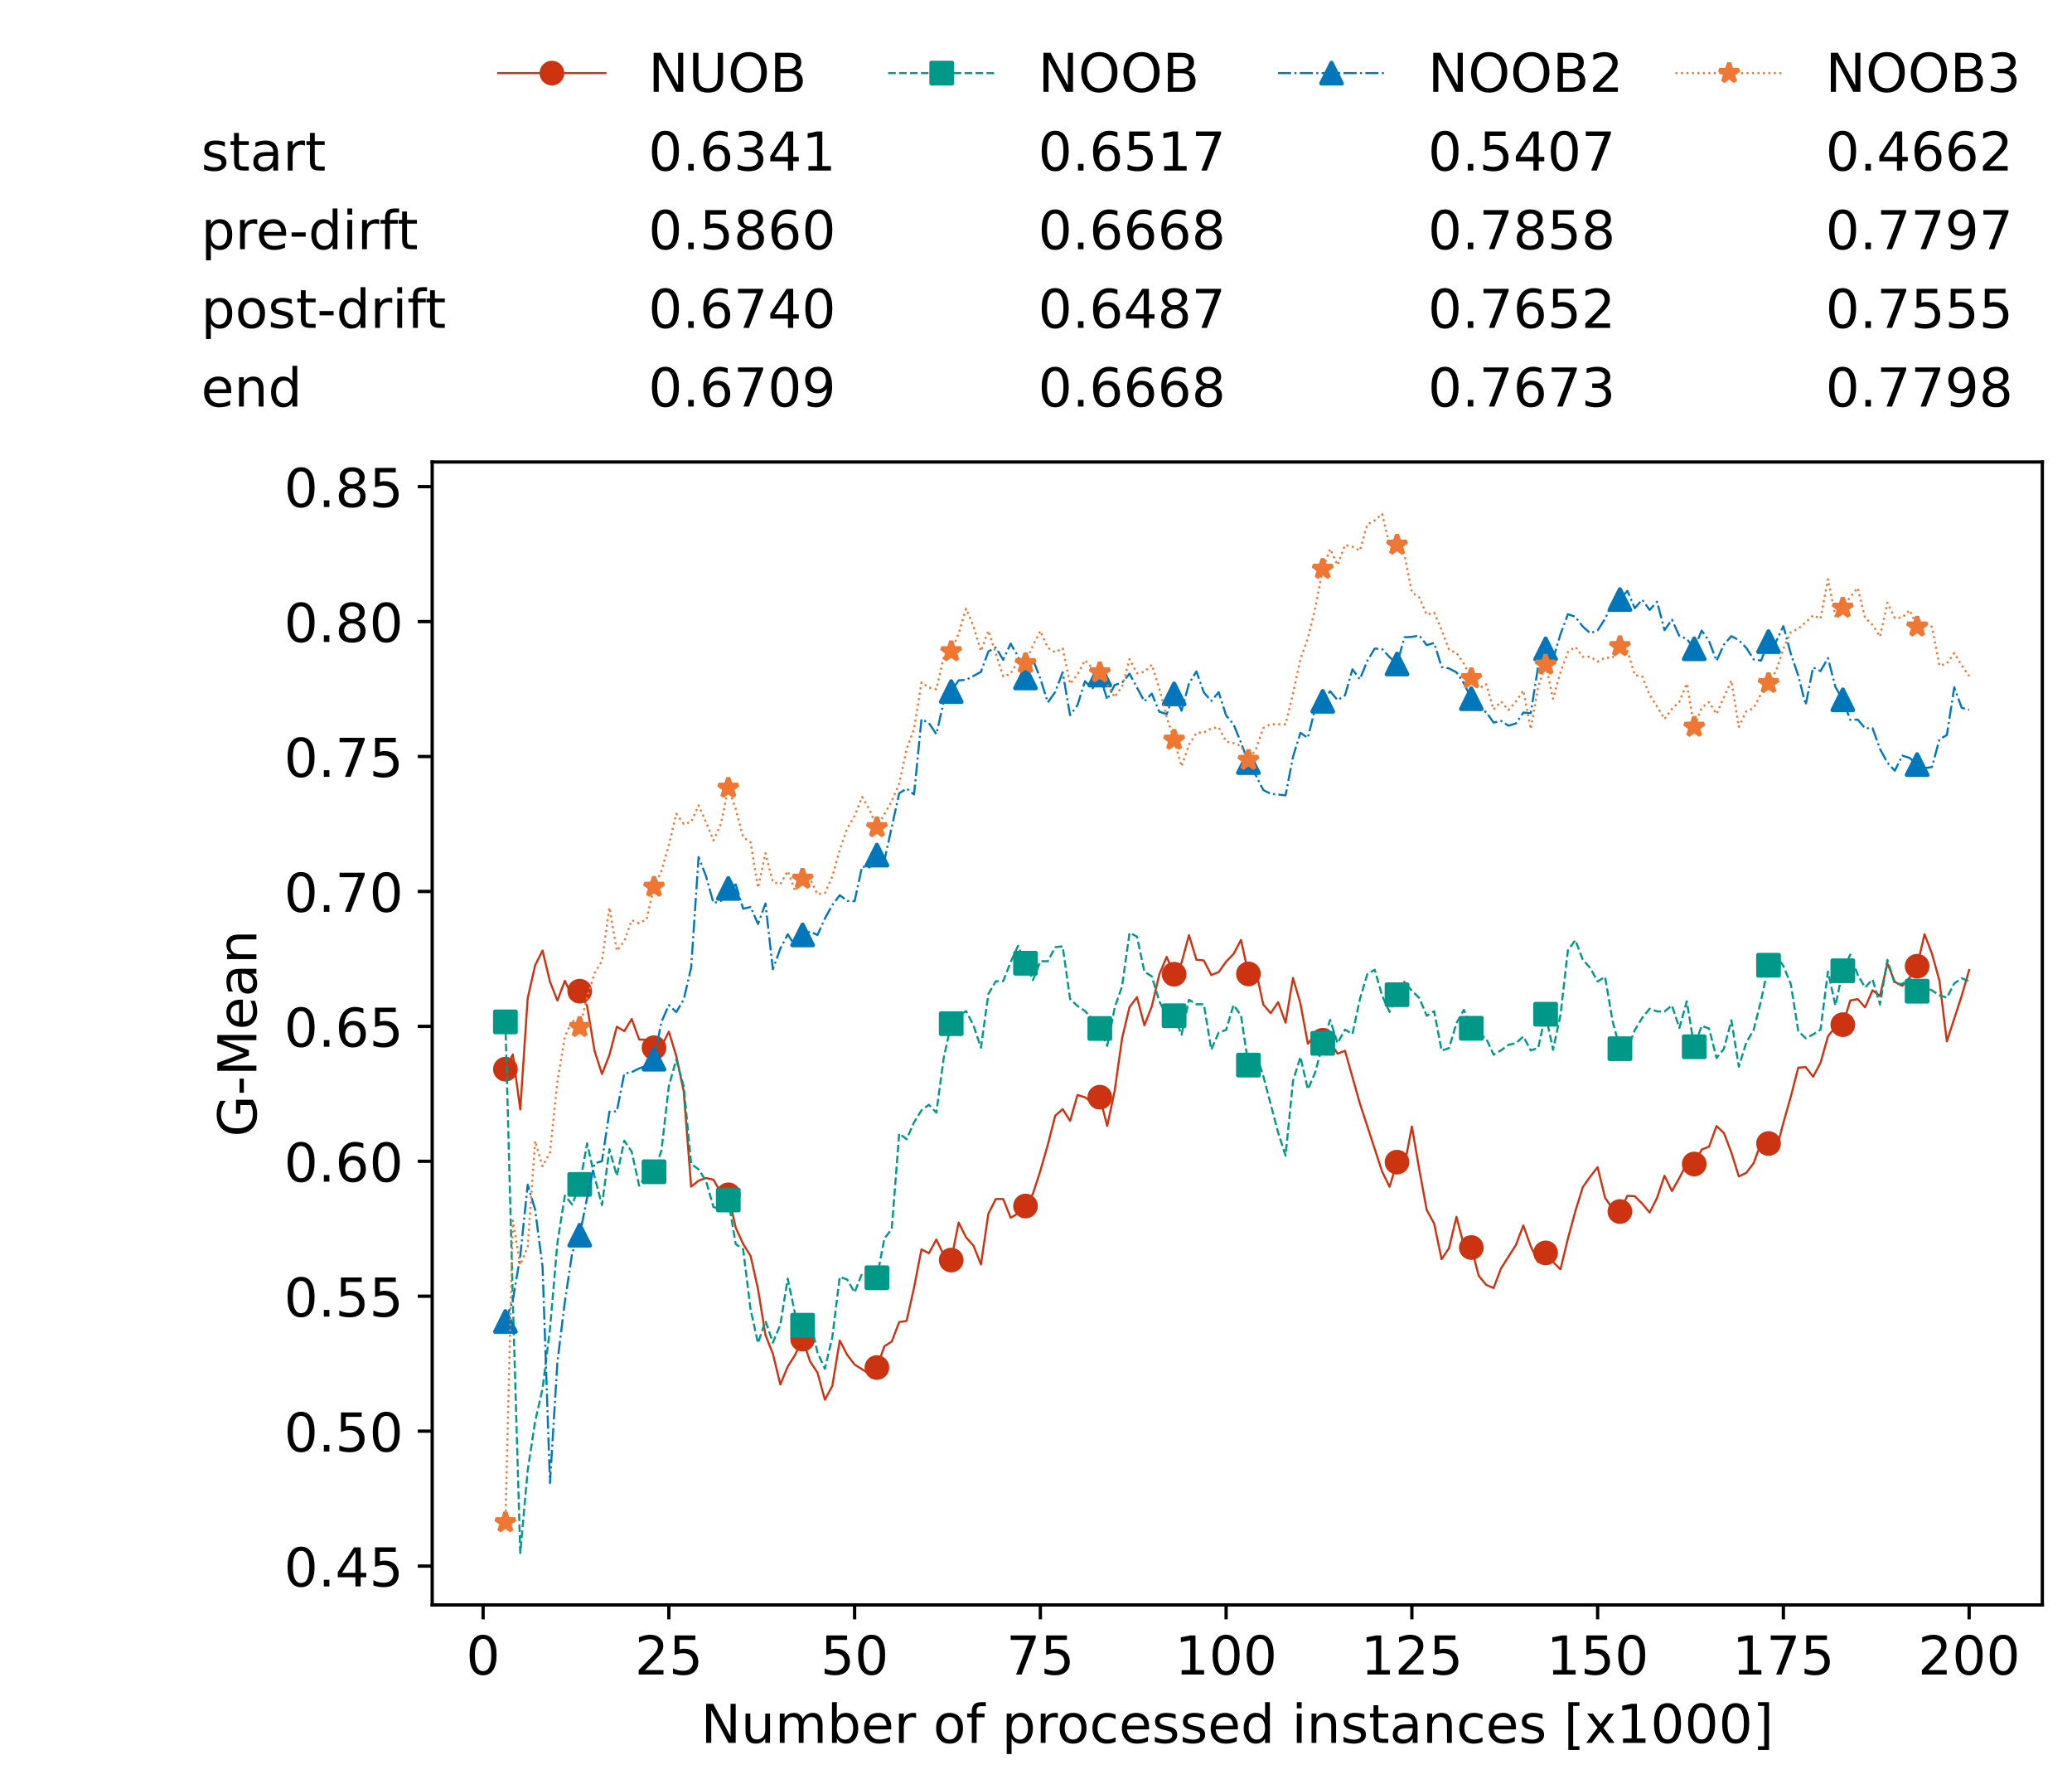 <?xml version="1.0" encoding="utf-8" standalone="no"?>
<!DOCTYPE svg PUBLIC "-//W3C//DTD SVG 1.1//EN"
  "http://www.w3.org/Graphics/SVG/1.1/DTD/svg11.dtd">
<!-- Created with matplotlib (https://matplotlib.org/) -->
<svg height="432.615pt" version="1.1" viewBox="0 0 502.65 432.615" width="502.65pt" xmlns="http://www.w3.org/2000/svg" xmlns:xlink="http://www.w3.org/1999/xlink">
 <defs>
  <style type="text/css">*{stroke-linecap:butt;stroke-linejoin:round;}</style>
 </defs>
 <g id="figure_1">
  <g id="patch_1">
   <path d="M 0 432.615 
L 502.65 432.615 
L 502.65 0 
L 0 0 
z
" style="fill:#ffffff;"/>
  </g>
  <g id="axes_1">
   <g id="patch_2">
    <path d="M 104.85 389.252 
L 495.45 389.252 
L 495.45 112.052 
L 104.85 112.052 
z
" style="fill:#ffffff;"/>
   </g>
   <g id="matplotlib.axis_1">
    <g id="xtick_1">
     <g id="line2d_1">
      <defs>
       <path d="M 0 0 
L 0 3.5 
" id="m2433c5e24a" style="stroke:#000000;stroke-width:0.8;"/>
      </defs>
      <g>
       <use style="stroke:#000000;stroke-width:0.8;" x="117.197" xlink:href="#m2433c5e24a" y="389.252"/>
      </g>
     </g>
     <g id="text_1">
      <!-- 0 -->
      <g transform="translate(113.061 406.13)scale(0.13 -0.13)">
       <defs>
        <path d="M 31.781 66.406 
Q 24.172 66.406 20.328 58.906 
Q 16.5 51.422 16.5 36.375 
Q 16.5 21.391 20.328 13.891 
Q 24.172 6.391 31.781 6.391 
Q 39.453 6.391 43.281 13.891 
Q 47.125 21.391 47.125 36.375 
Q 47.125 51.422 43.281 58.906 
Q 39.453 66.406 31.781 66.406 
z
M 31.781 74.219 
Q 44.047 74.219 50.516 64.516 
Q 56.984 54.828 56.984 36.375 
Q 56.984 17.969 50.516 8.266 
Q 44.047 -1.422 31.781 -1.422 
Q 19.531 -1.422 13.062 8.266 
Q 6.594 17.969 6.594 36.375 
Q 6.594 54.828 13.062 64.516 
Q 19.531 74.219 31.781 74.219 
z
" id="DejaVuSans-48"/>
       </defs>
       <use xlink:href="#DejaVuSans-48"/>
      </g>
     </g>
    </g>
    <g id="xtick_2">
     <g id="line2d_2">
      <g>
       <use style="stroke:#000000;stroke-width:0.8;" x="162.259" xlink:href="#m2433c5e24a" y="389.252"/>
      </g>
     </g>
     <g id="text_2">
      <!-- 25 -->
      <g transform="translate(153.988 406.13)scale(0.13 -0.13)">
       <defs>
        <path d="M 19.188 8.297 
L 53.609 8.297 
L 53.609 0 
L 7.328 0 
L 7.328 8.297 
Q 12.938 14.109 22.625 23.891 
Q 32.328 33.688 34.812 36.531 
Q 39.547 41.844 41.422 45.531 
Q 43.312 49.219 43.312 52.781 
Q 43.312 58.594 39.234 62.25 
Q 35.156 65.922 28.609 65.922 
Q 23.969 65.922 18.812 64.312 
Q 13.672 62.703 7.812 59.422 
L 7.812 69.391 
Q 13.766 71.781 18.938 73 
Q 24.125 74.219 28.422 74.219 
Q 39.75 74.219 46.484 68.547 
Q 53.219 62.891 53.219 53.422 
Q 53.219 48.922 51.531 44.891 
Q 49.859 40.875 45.406 35.406 
Q 44.188 33.984 37.641 27.219 
Q 31.109 20.453 19.188 8.297 
z
" id="DejaVuSans-50"/>
        <path d="M 10.797 72.906 
L 49.516 72.906 
L 49.516 64.594 
L 19.828 64.594 
L 19.828 46.734 
Q 21.969 47.469 24.109 47.828 
Q 26.266 48.188 28.422 48.188 
Q 40.625 48.188 47.75 41.5 
Q 54.891 34.812 54.891 23.391 
Q 54.891 11.625 47.562 5.094 
Q 40.234 -1.422 26.906 -1.422 
Q 22.312 -1.422 17.547 -0.641 
Q 12.797 0.141 7.719 1.703 
L 7.719 11.625 
Q 12.109 9.234 16.797 8.062 
Q 21.484 6.891 26.703 6.891 
Q 35.156 6.891 40.078 11.328 
Q 45.016 15.766 45.016 23.391 
Q 45.016 31 40.078 35.438 
Q 35.156 39.891 26.703 39.891 
Q 22.75 39.891 18.812 39.016 
Q 14.891 38.141 10.797 36.281 
z
" id="DejaVuSans-53"/>
       </defs>
       <use xlink:href="#DejaVuSans-50"/>
       <use x="63.623" xlink:href="#DejaVuSans-53"/>
      </g>
     </g>
    </g>
    <g id="xtick_3">
     <g id="line2d_3">
      <g>
       <use style="stroke:#000000;stroke-width:0.8;" x="207.322" xlink:href="#m2433c5e24a" y="389.252"/>
      </g>
     </g>
     <g id="text_3">
      <!-- 50 -->
      <g transform="translate(199.05 406.13)scale(0.13 -0.13)">
       <use xlink:href="#DejaVuSans-53"/>
       <use x="63.623" xlink:href="#DejaVuSans-48"/>
      </g>
     </g>
    </g>
    <g id="xtick_4">
     <g id="line2d_4">
      <g>
       <use style="stroke:#000000;stroke-width:0.8;" x="252.384" xlink:href="#m2433c5e24a" y="389.252"/>
      </g>
     </g>
     <g id="text_4">
      <!-- 75 -->
      <g transform="translate(244.113 406.13)scale(0.13 -0.13)">
       <defs>
        <path d="M 8.203 72.906 
L 55.078 72.906 
L 55.078 68.703 
L 28.609 0 
L 18.312 0 
L 43.219 64.594 
L 8.203 64.594 
z
" id="DejaVuSans-55"/>
       </defs>
       <use xlink:href="#DejaVuSans-55"/>
       <use x="63.623" xlink:href="#DejaVuSans-53"/>
      </g>
     </g>
    </g>
    <g id="xtick_5">
     <g id="line2d_5">
      <g>
       <use style="stroke:#000000;stroke-width:0.8;" x="297.446" xlink:href="#m2433c5e24a" y="389.252"/>
      </g>
     </g>
     <g id="text_5">
      <!-- 100 -->
      <g transform="translate(285.039 406.13)scale(0.13 -0.13)">
       <defs>
        <path d="M 12.406 8.297 
L 28.516 8.297 
L 28.516 63.922 
L 10.984 60.406 
L 10.984 69.391 
L 28.422 72.906 
L 38.281 72.906 
L 38.281 8.297 
L 54.391 8.297 
L 54.391 0 
L 12.406 0 
z
" id="DejaVuSans-49"/>
       </defs>
       <use xlink:href="#DejaVuSans-49"/>
       <use x="63.623" xlink:href="#DejaVuSans-48"/>
       <use x="127.246" xlink:href="#DejaVuSans-48"/>
      </g>
     </g>
    </g>
    <g id="xtick_6">
     <g id="line2d_6">
      <g>
       <use style="stroke:#000000;stroke-width:0.8;" x="342.509" xlink:href="#m2433c5e24a" y="389.252"/>
      </g>
     </g>
     <g id="text_6">
      <!-- 125 -->
      <g transform="translate(330.102 406.13)scale(0.13 -0.13)">
       <use xlink:href="#DejaVuSans-49"/>
       <use x="63.623" xlink:href="#DejaVuSans-50"/>
       <use x="127.246" xlink:href="#DejaVuSans-53"/>
      </g>
     </g>
    </g>
    <g id="xtick_7">
     <g id="line2d_7">
      <g>
       <use style="stroke:#000000;stroke-width:0.8;" x="387.571" xlink:href="#m2433c5e24a" y="389.252"/>
      </g>
     </g>
     <g id="text_7">
      <!-- 150 -->
      <g transform="translate(375.164 406.13)scale(0.13 -0.13)">
       <use xlink:href="#DejaVuSans-49"/>
       <use x="63.623" xlink:href="#DejaVuSans-53"/>
       <use x="127.246" xlink:href="#DejaVuSans-48"/>
      </g>
     </g>
    </g>
    <g id="xtick_8">
     <g id="line2d_8">
      <g>
       <use style="stroke:#000000;stroke-width:0.8;" x="432.633" xlink:href="#m2433c5e24a" y="389.252"/>
      </g>
     </g>
     <g id="text_8">
      <!-- 175 -->
      <g transform="translate(420.226 406.13)scale(0.13 -0.13)">
       <use xlink:href="#DejaVuSans-49"/>
       <use x="63.623" xlink:href="#DejaVuSans-55"/>
       <use x="127.246" xlink:href="#DejaVuSans-53"/>
      </g>
     </g>
    </g>
    <g id="xtick_9">
     <g id="line2d_9">
      <g>
       <use style="stroke:#000000;stroke-width:0.8;" x="477.695" xlink:href="#m2433c5e24a" y="389.252"/>
      </g>
     </g>
     <g id="text_9">
      <!-- 200 -->
      <g transform="translate(465.289 406.13)scale(0.13 -0.13)">
       <use xlink:href="#DejaVuSans-50"/>
       <use x="63.623" xlink:href="#DejaVuSans-48"/>
       <use x="127.246" xlink:href="#DejaVuSans-48"/>
      </g>
     </g>
    </g>
    <g id="text_10">
     <!-- Number of processed instances [x1000] -->
     <g transform="translate(170.025 422.711)scale(0.13 -0.13)">
      <defs>
       <path d="M 9.812 72.906 
L 23.094 72.906 
L 55.422 11.922 
L 55.422 72.906 
L 64.984 72.906 
L 64.984 0 
L 51.703 0 
L 19.391 60.984 
L 19.391 0 
L 9.812 0 
z
" id="DejaVuSans-78"/>
       <path d="M 8.5 21.578 
L 8.5 54.688 
L 17.484 54.688 
L 17.484 21.922 
Q 17.484 14.156 20.5 10.266 
Q 23.531 6.391 29.594 6.391 
Q 36.859 6.391 41.078 11.031 
Q 45.312 15.672 45.312 23.688 
L 45.312 54.688 
L 54.297 54.688 
L 54.297 0 
L 45.312 0 
L 45.312 8.406 
Q 42.047 3.422 37.719 1 
Q 33.406 -1.422 27.688 -1.422 
Q 18.266 -1.422 13.375 4.438 
Q 8.5 10.297 8.5 21.578 
z
M 31.109 56 
z
" id="DejaVuSans-117"/>
       <path d="M 52 44.188 
Q 55.375 50.25 60.062 53.125 
Q 64.75 56 71.094 56 
Q 79.641 56 84.281 50.016 
Q 88.922 44.047 88.922 33.016 
L 88.922 0 
L 79.891 0 
L 79.891 32.719 
Q 79.891 40.578 77.094 44.375 
Q 74.312 48.188 68.609 48.188 
Q 61.625 48.188 57.562 43.547 
Q 53.516 38.922 53.516 30.906 
L 53.516 0 
L 44.484 0 
L 44.484 32.719 
Q 44.484 40.625 41.703 44.406 
Q 38.922 48.188 33.109 48.188 
Q 26.219 48.188 22.156 43.531 
Q 18.109 38.875 18.109 30.906 
L 18.109 0 
L 9.078 0 
L 9.078 54.688 
L 18.109 54.688 
L 18.109 46.188 
Q 21.188 51.219 25.484 53.609 
Q 29.781 56 35.688 56 
Q 41.656 56 45.828 52.969 
Q 50 49.953 52 44.188 
z
" id="DejaVuSans-109"/>
       <path d="M 48.688 27.297 
Q 48.688 37.203 44.609 42.844 
Q 40.531 48.484 33.406 48.484 
Q 26.266 48.484 22.188 42.844 
Q 18.109 37.203 18.109 27.297 
Q 18.109 17.391 22.188 11.75 
Q 26.266 6.109 33.406 6.109 
Q 40.531 6.109 44.609 11.75 
Q 48.688 17.391 48.688 27.297 
z
M 18.109 46.391 
Q 20.953 51.266 25.266 53.625 
Q 29.594 56 35.594 56 
Q 45.562 56 51.781 48.094 
Q 58.016 40.188 58.016 27.297 
Q 58.016 14.406 51.781 6.484 
Q 45.562 -1.422 35.594 -1.422 
Q 29.594 -1.422 25.266 0.953 
Q 20.953 3.328 18.109 8.203 
L 18.109 0 
L 9.078 0 
L 9.078 75.984 
L 18.109 75.984 
z
" id="DejaVuSans-98"/>
       <path d="M 56.203 29.594 
L 56.203 25.203 
L 14.891 25.203 
Q 15.484 15.922 20.484 11.062 
Q 25.484 6.203 34.422 6.203 
Q 39.594 6.203 44.453 7.469 
Q 49.312 8.734 54.109 11.281 
L 54.109 2.781 
Q 49.266 0.734 44.188 -0.344 
Q 39.109 -1.422 33.891 -1.422 
Q 20.797 -1.422 13.156 6.188 
Q 5.516 13.812 5.516 26.812 
Q 5.516 40.234 12.766 48.109 
Q 20.016 56 32.328 56 
Q 43.359 56 49.781 48.891 
Q 56.203 41.797 56.203 29.594 
z
M 47.219 32.234 
Q 47.125 39.594 43.094 43.984 
Q 39.062 48.391 32.422 48.391 
Q 24.906 48.391 20.391 44.141 
Q 15.875 39.891 15.188 32.172 
z
" id="DejaVuSans-101"/>
       <path d="M 41.109 46.297 
Q 39.594 47.172 37.812 47.578 
Q 36.031 48 33.891 48 
Q 26.266 48 22.188 43.047 
Q 18.109 38.094 18.109 28.812 
L 18.109 0 
L 9.078 0 
L 9.078 54.688 
L 18.109 54.688 
L 18.109 46.188 
Q 20.953 51.172 25.484 53.578 
Q 30.031 56 36.531 56 
Q 37.453 56 38.578 55.875 
Q 39.703 55.766 41.062 55.516 
z
" id="DejaVuSans-114"/>
       <path id="DejaVuSans-32"/>
       <path d="M 30.609 48.391 
Q 23.391 48.391 19.188 42.75 
Q 14.984 37.109 14.984 27.297 
Q 14.984 17.484 19.156 11.844 
Q 23.344 6.203 30.609 6.203 
Q 37.797 6.203 41.984 11.859 
Q 46.188 17.531 46.188 27.297 
Q 46.188 37.016 41.984 42.703 
Q 37.797 48.391 30.609 48.391 
z
M 30.609 56 
Q 42.328 56 49.016 48.375 
Q 55.719 40.766 55.719 27.297 
Q 55.719 13.875 49.016 6.219 
Q 42.328 -1.422 30.609 -1.422 
Q 18.844 -1.422 12.172 6.219 
Q 5.516 13.875 5.516 27.297 
Q 5.516 40.766 12.172 48.375 
Q 18.844 56 30.609 56 
z
" id="DejaVuSans-111"/>
       <path d="M 37.109 75.984 
L 37.109 68.5 
L 28.516 68.5 
Q 23.688 68.5 21.797 66.547 
Q 19.922 64.594 19.922 59.516 
L 19.922 54.688 
L 34.719 54.688 
L 34.719 47.703 
L 19.922 47.703 
L 19.922 0 
L 10.891 0 
L 10.891 47.703 
L 2.297 47.703 
L 2.297 54.688 
L 10.891 54.688 
L 10.891 58.5 
Q 10.891 67.625 15.141 71.797 
Q 19.391 75.984 28.609 75.984 
z
" id="DejaVuSans-102"/>
       <path d="M 18.109 8.203 
L 18.109 -20.797 
L 9.078 -20.797 
L 9.078 54.688 
L 18.109 54.688 
L 18.109 46.391 
Q 20.953 51.266 25.266 53.625 
Q 29.594 56 35.594 56 
Q 45.562 56 51.781 48.094 
Q 58.016 40.188 58.016 27.297 
Q 58.016 14.406 51.781 6.484 
Q 45.562 -1.422 35.594 -1.422 
Q 29.594 -1.422 25.266 0.953 
Q 20.953 3.328 18.109 8.203 
z
M 48.688 27.297 
Q 48.688 37.203 44.609 42.844 
Q 40.531 48.484 33.406 48.484 
Q 26.266 48.484 22.188 42.844 
Q 18.109 37.203 18.109 27.297 
Q 18.109 17.391 22.188 11.75 
Q 26.266 6.109 33.406 6.109 
Q 40.531 6.109 44.609 11.75 
Q 48.688 17.391 48.688 27.297 
z
" id="DejaVuSans-112"/>
       <path d="M 48.781 52.594 
L 48.781 44.188 
Q 44.969 46.297 41.141 47.344 
Q 37.312 48.391 33.406 48.391 
Q 24.656 48.391 19.812 42.844 
Q 14.984 37.312 14.984 27.297 
Q 14.984 17.281 19.812 11.734 
Q 24.656 6.203 33.406 6.203 
Q 37.312 6.203 41.141 7.25 
Q 44.969 8.297 48.781 10.406 
L 48.781 2.094 
Q 45.016 0.344 40.984 -0.531 
Q 36.969 -1.422 32.422 -1.422 
Q 20.062 -1.422 12.781 6.344 
Q 5.516 14.109 5.516 27.297 
Q 5.516 40.672 12.859 48.328 
Q 20.219 56 33.016 56 
Q 37.156 56 41.109 55.141 
Q 45.062 54.297 48.781 52.594 
z
" id="DejaVuSans-99"/>
       <path d="M 44.281 53.078 
L 44.281 44.578 
Q 40.484 46.531 36.375 47.5 
Q 32.281 48.484 27.875 48.484 
Q 21.188 48.484 17.844 46.438 
Q 14.5 44.391 14.5 40.281 
Q 14.5 37.156 16.891 35.375 
Q 19.281 33.594 26.516 31.984 
L 29.594 31.297 
Q 39.156 29.25 43.188 25.516 
Q 47.219 21.781 47.219 15.094 
Q 47.219 7.469 41.188 3.016 
Q 35.156 -1.422 24.609 -1.422 
Q 20.219 -1.422 15.453 -0.562 
Q 10.688 0.297 5.422 2 
L 5.422 11.281 
Q 10.406 8.688 15.234 7.391 
Q 20.062 6.109 24.812 6.109 
Q 31.156 6.109 34.562 8.281 
Q 37.984 10.453 37.984 14.406 
Q 37.984 18.062 35.516 20.016 
Q 33.062 21.969 24.703 23.781 
L 21.578 24.516 
Q 13.234 26.266 9.516 29.906 
Q 5.812 33.547 5.812 39.891 
Q 5.812 47.609 11.281 51.797 
Q 16.75 56 26.812 56 
Q 31.781 56 36.172 55.266 
Q 40.578 54.547 44.281 53.078 
z
" id="DejaVuSans-115"/>
       <path d="M 45.406 46.391 
L 45.406 75.984 
L 54.391 75.984 
L 54.391 0 
L 45.406 0 
L 45.406 8.203 
Q 42.578 3.328 38.25 0.953 
Q 33.938 -1.422 27.875 -1.422 
Q 17.969 -1.422 11.734 6.484 
Q 5.516 14.406 5.516 27.297 
Q 5.516 40.188 11.734 48.094 
Q 17.969 56 27.875 56 
Q 33.938 56 38.25 53.625 
Q 42.578 51.266 45.406 46.391 
z
M 14.797 27.297 
Q 14.797 17.391 18.875 11.75 
Q 22.953 6.109 30.078 6.109 
Q 37.203 6.109 41.297 11.75 
Q 45.406 17.391 45.406 27.297 
Q 45.406 37.203 41.297 42.844 
Q 37.203 48.484 30.078 48.484 
Q 22.953 48.484 18.875 42.844 
Q 14.797 37.203 14.797 27.297 
z
" id="DejaVuSans-100"/>
       <path d="M 9.422 54.688 
L 18.406 54.688 
L 18.406 0 
L 9.422 0 
z
M 9.422 75.984 
L 18.406 75.984 
L 18.406 64.594 
L 9.422 64.594 
z
" id="DejaVuSans-105"/>
       <path d="M 54.891 33.016 
L 54.891 0 
L 45.906 0 
L 45.906 32.719 
Q 45.906 40.484 42.875 44.328 
Q 39.844 48.188 33.797 48.188 
Q 26.516 48.188 22.312 43.547 
Q 18.109 38.922 18.109 30.906 
L 18.109 0 
L 9.078 0 
L 9.078 54.688 
L 18.109 54.688 
L 18.109 46.188 
Q 21.344 51.125 25.703 53.562 
Q 30.078 56 35.797 56 
Q 45.219 56 50.047 50.172 
Q 54.891 44.344 54.891 33.016 
z
" id="DejaVuSans-110"/>
       <path d="M 18.312 70.219 
L 18.312 54.688 
L 36.812 54.688 
L 36.812 47.703 
L 18.312 47.703 
L 18.312 18.016 
Q 18.312 11.328 20.141 9.422 
Q 21.969 7.516 27.594 7.516 
L 36.812 7.516 
L 36.812 0 
L 27.594 0 
Q 17.188 0 13.234 3.875 
Q 9.281 7.766 9.281 18.016 
L 9.281 47.703 
L 2.688 47.703 
L 2.688 54.688 
L 9.281 54.688 
L 9.281 70.219 
z
" id="DejaVuSans-116"/>
       <path d="M 34.281 27.484 
Q 23.391 27.484 19.188 25 
Q 14.984 22.516 14.984 16.5 
Q 14.984 11.719 18.141 8.906 
Q 21.297 6.109 26.703 6.109 
Q 34.188 6.109 38.703 11.406 
Q 43.219 16.703 43.219 25.484 
L 43.219 27.484 
z
M 52.203 31.203 
L 52.203 0 
L 43.219 0 
L 43.219 8.297 
Q 40.141 3.328 35.547 0.953 
Q 30.953 -1.422 24.312 -1.422 
Q 15.922 -1.422 10.953 3.297 
Q 6 8.016 6 15.922 
Q 6 25.141 12.172 29.828 
Q 18.359 34.516 30.609 34.516 
L 43.219 34.516 
L 43.219 35.406 
Q 43.219 41.609 39.141 45 
Q 35.062 48.391 27.688 48.391 
Q 23 48.391 18.547 47.266 
Q 14.109 46.141 10.016 43.891 
L 10.016 52.203 
Q 14.938 54.109 19.578 55.047 
Q 24.219 56 28.609 56 
Q 40.484 56 46.344 49.844 
Q 52.203 43.703 52.203 31.203 
z
" id="DejaVuSans-97"/>
       <path d="M 8.594 75.984 
L 29.297 75.984 
L 29.297 69 
L 17.578 69 
L 17.578 -6.203 
L 29.297 -6.203 
L 29.297 -13.188 
L 8.594 -13.188 
z
" id="DejaVuSans-91"/>
       <path d="M 54.891 54.688 
L 35.109 28.078 
L 55.906 0 
L 45.312 0 
L 29.391 21.484 
L 13.484 0 
L 2.875 0 
L 24.125 28.609 
L 4.688 54.688 
L 15.281 54.688 
L 29.781 35.203 
L 44.281 54.688 
z
" id="DejaVuSans-120"/>
       <path d="M 30.422 75.984 
L 30.422 -13.188 
L 9.719 -13.188 
L 9.719 -6.203 
L 21.391 -6.203 
L 21.391 69 
L 9.719 69 
L 9.719 75.984 
z
" id="DejaVuSans-93"/>
      </defs>
      <use xlink:href="#DejaVuSans-78"/>
      <use x="74.805" xlink:href="#DejaVuSans-117"/>
      <use x="138.184" xlink:href="#DejaVuSans-109"/>
      <use x="235.596" xlink:href="#DejaVuSans-98"/>
      <use x="299.072" xlink:href="#DejaVuSans-101"/>
      <use x="360.596" xlink:href="#DejaVuSans-114"/>
      <use x="401.709" xlink:href="#DejaVuSans-32"/>
      <use x="433.496" xlink:href="#DejaVuSans-111"/>
      <use x="494.678" xlink:href="#DejaVuSans-102"/>
      <use x="529.883" xlink:href="#DejaVuSans-32"/>
      <use x="561.67" xlink:href="#DejaVuSans-112"/>
      <use x="625.146" xlink:href="#DejaVuSans-114"/>
      <use x="664.01" xlink:href="#DejaVuSans-111"/>
      <use x="725.191" xlink:href="#DejaVuSans-99"/>
      <use x="780.172" xlink:href="#DejaVuSans-101"/>
      <use x="841.695" xlink:href="#DejaVuSans-115"/>
      <use x="893.795" xlink:href="#DejaVuSans-115"/>
      <use x="945.895" xlink:href="#DejaVuSans-101"/>
      <use x="1007.418" xlink:href="#DejaVuSans-100"/>
      <use x="1070.895" xlink:href="#DejaVuSans-32"/>
      <use x="1102.682" xlink:href="#DejaVuSans-105"/>
      <use x="1130.465" xlink:href="#DejaVuSans-110"/>
      <use x="1193.844" xlink:href="#DejaVuSans-115"/>
      <use x="1245.943" xlink:href="#DejaVuSans-116"/>
      <use x="1285.152" xlink:href="#DejaVuSans-97"/>
      <use x="1346.432" xlink:href="#DejaVuSans-110"/>
      <use x="1409.811" xlink:href="#DejaVuSans-99"/>
      <use x="1464.791" xlink:href="#DejaVuSans-101"/>
      <use x="1526.314" xlink:href="#DejaVuSans-115"/>
      <use x="1578.414" xlink:href="#DejaVuSans-32"/>
      <use x="1610.201" xlink:href="#DejaVuSans-91"/>
      <use x="1649.215" xlink:href="#DejaVuSans-120"/>
      <use x="1708.395" xlink:href="#DejaVuSans-49"/>
      <use x="1772.018" xlink:href="#DejaVuSans-48"/>
      <use x="1835.641" xlink:href="#DejaVuSans-48"/>
      <use x="1899.264" xlink:href="#DejaVuSans-48"/>
      <use x="1962.887" xlink:href="#DejaVuSans-93"/>
     </g>
    </g>
   </g>
   <g id="matplotlib.axis_2">
    <g id="ytick_1">
     <g id="line2d_10">
      <defs>
       <path d="M 0 0 
L -3.5 0 
" id="m32ed9e7c21" style="stroke:#000000;stroke-width:0.8;"/>
      </defs>
      <g>
       <use style="stroke:#000000;stroke-width:0.8;" x="104.85" xlink:href="#m32ed9e7c21" y="379.828"/>
      </g>
     </g>
     <g id="text_11">
      <!-- 0.45 -->
      <g transform="translate(68.905 384.767)scale(0.13 -0.13)">
       <defs>
        <path d="M 10.688 12.406 
L 21 12.406 
L 21 0 
L 10.688 0 
z
" id="DejaVuSans-46"/>
        <path d="M 37.797 64.312 
L 12.891 25.391 
L 37.797 25.391 
z
M 35.203 72.906 
L 47.609 72.906 
L 47.609 25.391 
L 58.016 25.391 
L 58.016 17.188 
L 47.609 17.188 
L 47.609 0 
L 37.797 0 
L 37.797 17.188 
L 4.891 17.188 
L 4.891 26.703 
z
" id="DejaVuSans-52"/>
       </defs>
       <use xlink:href="#DejaVuSans-48"/>
       <use x="63.623" xlink:href="#DejaVuSans-46"/>
       <use x="95.41" xlink:href="#DejaVuSans-52"/>
       <use x="159.033" xlink:href="#DejaVuSans-53"/>
      </g>
     </g>
    </g>
    <g id="ytick_2">
     <g id="line2d_11">
      <g>
       <use style="stroke:#000000;stroke-width:0.8;" x="104.85" xlink:href="#m32ed9e7c21" y="347.103"/>
      </g>
     </g>
     <g id="text_12">
      <!-- 0.50 -->
      <g transform="translate(68.905 352.042)scale(0.13 -0.13)">
       <use xlink:href="#DejaVuSans-48"/>
       <use x="63.623" xlink:href="#DejaVuSans-46"/>
       <use x="95.41" xlink:href="#DejaVuSans-53"/>
       <use x="159.033" xlink:href="#DejaVuSans-48"/>
      </g>
     </g>
    </g>
    <g id="ytick_3">
     <g id="line2d_12">
      <g>
       <use style="stroke:#000000;stroke-width:0.8;" x="104.85" xlink:href="#m32ed9e7c21" y="314.378"/>
      </g>
     </g>
     <g id="text_13">
      <!-- 0.55 -->
      <g transform="translate(68.905 319.317)scale(0.13 -0.13)">
       <use xlink:href="#DejaVuSans-48"/>
       <use x="63.623" xlink:href="#DejaVuSans-46"/>
       <use x="95.41" xlink:href="#DejaVuSans-53"/>
       <use x="159.033" xlink:href="#DejaVuSans-53"/>
      </g>
     </g>
    </g>
    <g id="ytick_4">
     <g id="line2d_13">
      <g>
       <use style="stroke:#000000;stroke-width:0.8;" x="104.85" xlink:href="#m32ed9e7c21" y="281.653"/>
      </g>
     </g>
     <g id="text_14">
      <!-- 0.60 -->
      <g transform="translate(68.905 286.592)scale(0.13 -0.13)">
       <defs>
        <path d="M 33.016 40.375 
Q 26.375 40.375 22.484 35.828 
Q 18.609 31.297 18.609 23.391 
Q 18.609 15.531 22.484 10.953 
Q 26.375 6.391 33.016 6.391 
Q 39.656 6.391 43.531 10.953 
Q 47.406 15.531 47.406 23.391 
Q 47.406 31.297 43.531 35.828 
Q 39.656 40.375 33.016 40.375 
z
M 52.594 71.297 
L 52.594 62.312 
Q 48.875 64.062 45.094 64.984 
Q 41.312 65.922 37.594 65.922 
Q 27.828 65.922 22.672 59.328 
Q 17.531 52.734 16.797 39.406 
Q 19.672 43.656 24.016 45.922 
Q 28.375 48.188 33.594 48.188 
Q 44.578 48.188 50.953 41.516 
Q 57.328 34.859 57.328 23.391 
Q 57.328 12.156 50.688 5.359 
Q 44.047 -1.422 33.016 -1.422 
Q 20.359 -1.422 13.672 8.266 
Q 6.984 17.969 6.984 36.375 
Q 6.984 53.656 15.188 63.938 
Q 23.391 74.219 37.203 74.219 
Q 40.922 74.219 44.703 73.484 
Q 48.484 72.75 52.594 71.297 
z
" id="DejaVuSans-54"/>
       </defs>
       <use xlink:href="#DejaVuSans-48"/>
       <use x="63.623" xlink:href="#DejaVuSans-46"/>
       <use x="95.41" xlink:href="#DejaVuSans-54"/>
       <use x="159.033" xlink:href="#DejaVuSans-48"/>
      </g>
     </g>
    </g>
    <g id="ytick_5">
     <g id="line2d_14">
      <g>
       <use style="stroke:#000000;stroke-width:0.8;" x="104.85" xlink:href="#m32ed9e7c21" y="248.929"/>
      </g>
     </g>
     <g id="text_15">
      <!-- 0.65 -->
      <g transform="translate(68.905 253.868)scale(0.13 -0.13)">
       <use xlink:href="#DejaVuSans-48"/>
       <use x="63.623" xlink:href="#DejaVuSans-46"/>
       <use x="95.41" xlink:href="#DejaVuSans-54"/>
       <use x="159.033" xlink:href="#DejaVuSans-53"/>
      </g>
     </g>
    </g>
    <g id="ytick_6">
     <g id="line2d_15">
      <g>
       <use style="stroke:#000000;stroke-width:0.8;" x="104.85" xlink:href="#m32ed9e7c21" y="216.204"/>
      </g>
     </g>
     <g id="text_16">
      <!-- 0.70 -->
      <g transform="translate(68.905 221.143)scale(0.13 -0.13)">
       <use xlink:href="#DejaVuSans-48"/>
       <use x="63.623" xlink:href="#DejaVuSans-46"/>
       <use x="95.41" xlink:href="#DejaVuSans-55"/>
       <use x="159.033" xlink:href="#DejaVuSans-48"/>
      </g>
     </g>
    </g>
    <g id="ytick_7">
     <g id="line2d_16">
      <g>
       <use style="stroke:#000000;stroke-width:0.8;" x="104.85" xlink:href="#m32ed9e7c21" y="183.479"/>
      </g>
     </g>
     <g id="text_17">
      <!-- 0.75 -->
      <g transform="translate(68.905 188.418)scale(0.13 -0.13)">
       <use xlink:href="#DejaVuSans-48"/>
       <use x="63.623" xlink:href="#DejaVuSans-46"/>
       <use x="95.41" xlink:href="#DejaVuSans-55"/>
       <use x="159.033" xlink:href="#DejaVuSans-53"/>
      </g>
     </g>
    </g>
    <g id="ytick_8">
     <g id="line2d_17">
      <g>
       <use style="stroke:#000000;stroke-width:0.8;" x="104.85" xlink:href="#m32ed9e7c21" y="150.754"/>
      </g>
     </g>
     <g id="text_18">
      <!-- 0.80 -->
      <g transform="translate(68.905 155.693)scale(0.13 -0.13)">
       <defs>
        <path d="M 31.781 34.625 
Q 24.75 34.625 20.719 30.859 
Q 16.703 27.094 16.703 20.516 
Q 16.703 13.922 20.719 10.156 
Q 24.75 6.391 31.781 6.391 
Q 38.812 6.391 42.859 10.172 
Q 46.922 13.969 46.922 20.516 
Q 46.922 27.094 42.891 30.859 
Q 38.875 34.625 31.781 34.625 
z
M 21.922 38.812 
Q 15.578 40.375 12.031 44.719 
Q 8.5 49.078 8.5 55.328 
Q 8.5 64.062 14.719 69.141 
Q 20.953 74.219 31.781 74.219 
Q 42.672 74.219 48.875 69.141 
Q 55.078 64.062 55.078 55.328 
Q 55.078 49.078 51.531 44.719 
Q 48 40.375 41.703 38.812 
Q 48.828 37.156 52.797 32.312 
Q 56.781 27.484 56.781 20.516 
Q 56.781 9.906 50.312 4.234 
Q 43.844 -1.422 31.781 -1.422 
Q 19.734 -1.422 13.25 4.234 
Q 6.781 9.906 6.781 20.516 
Q 6.781 27.484 10.781 32.312 
Q 14.797 37.156 21.922 38.812 
z
M 18.312 54.391 
Q 18.312 48.734 21.844 45.562 
Q 25.391 42.391 31.781 42.391 
Q 38.141 42.391 41.719 45.562 
Q 45.312 48.734 45.312 54.391 
Q 45.312 60.062 41.719 63.234 
Q 38.141 66.406 31.781 66.406 
Q 25.391 66.406 21.844 63.234 
Q 18.312 60.062 18.312 54.391 
z
" id="DejaVuSans-56"/>
       </defs>
       <use xlink:href="#DejaVuSans-48"/>
       <use x="63.623" xlink:href="#DejaVuSans-46"/>
       <use x="95.41" xlink:href="#DejaVuSans-56"/>
       <use x="159.033" xlink:href="#DejaVuSans-48"/>
      </g>
     </g>
    </g>
    <g id="ytick_9">
     <g id="line2d_18">
      <g>
       <use style="stroke:#000000;stroke-width:0.8;" x="104.85" xlink:href="#m32ed9e7c21" y="118.029"/>
      </g>
     </g>
     <g id="text_19">
      <!-- 0.85 -->
      <g transform="translate(68.905 122.968)scale(0.13 -0.13)">
       <use xlink:href="#DejaVuSans-48"/>
       <use x="63.623" xlink:href="#DejaVuSans-46"/>
       <use x="95.41" xlink:href="#DejaVuSans-56"/>
       <use x="159.033" xlink:href="#DejaVuSans-53"/>
      </g>
     </g>
    </g>
    <g id="text_20">
     <!-- G-Mean -->
     <g transform="translate(62.201 275.744)rotate(-90)scale(0.13 -0.13)">
      <defs>
       <path d="M 59.516 10.406 
L 59.516 29.984 
L 43.406 29.984 
L 43.406 38.094 
L 69.281 38.094 
L 69.281 6.781 
Q 63.578 2.734 56.688 0.656 
Q 49.812 -1.422 42 -1.422 
Q 24.906 -1.422 15.25 8.562 
Q 5.609 18.562 5.609 36.375 
Q 5.609 54.25 15.25 64.234 
Q 24.906 74.219 42 74.219 
Q 49.125 74.219 55.547 72.453 
Q 61.969 70.703 67.391 67.281 
L 67.391 56.781 
Q 61.922 61.422 55.766 63.766 
Q 49.609 66.109 42.828 66.109 
Q 29.438 66.109 22.719 58.641 
Q 16.016 51.172 16.016 36.375 
Q 16.016 21.625 22.719 14.156 
Q 29.438 6.688 42.828 6.688 
Q 48.047 6.688 52.141 7.594 
Q 56.25 8.5 59.516 10.406 
z
" id="DejaVuSans-71"/>
       <path d="M 4.891 31.391 
L 31.203 31.391 
L 31.203 23.391 
L 4.891 23.391 
z
" id="DejaVuSans-45"/>
       <path d="M 9.812 72.906 
L 24.516 72.906 
L 43.109 23.297 
L 61.812 72.906 
L 76.516 72.906 
L 76.516 0 
L 66.891 0 
L 66.891 64.016 
L 48.094 14.016 
L 38.188 14.016 
L 19.391 64.016 
L 19.391 0 
L 9.812 0 
z
" id="DejaVuSans-77"/>
      </defs>
      <use xlink:href="#DejaVuSans-71"/>
      <use x="77.49" xlink:href="#DejaVuSans-45"/>
      <use x="113.574" xlink:href="#DejaVuSans-77"/>
      <use x="199.854" xlink:href="#DejaVuSans-101"/>
      <use x="261.377" xlink:href="#DejaVuSans-97"/>
      <use x="322.656" xlink:href="#DejaVuSans-110"/>
     </g>
    </g>
   </g>
   <g id="line2d_19"/>
   <g id="line2d_20"/>
   <g id="line2d_21"/>
   <g id="line2d_22"/>
   <g id="line2d_23"/>
   <g id="line2d_24">
    <path clip-path="url(#p69a3a04060)" d="M 122.605 259.311 
L 124.407 255.742 
L 126.21 269.065 
L 128.012 242.119 
L 129.815 234.116 
L 131.617 230.541 
L 133.419 238.09 
L 135.222 242.669 
L 137.024 237.877 
L 138.827 241.689 
L 140.629 240.397 
L 142.432 244.014 
L 144.234 254.859 
L 146.037 260.488 
L 147.839 255.864 
L 149.642 249.008 
L 151.444 250.086 
L 153.247 247.142 
L 155.049 252.093 
L 156.852 252.206 
L 158.654 254.117 
L 160.457 253.799 
L 162.259 250.218 
L 164.062 256.138 
L 165.864 264.725 
L 167.667 287.809 
L 169.469 286.347 
L 171.272 285.708 
L 173.074 286.115 
L 174.877 289.282 
L 176.679 289.781 
L 178.482 297.774 
L 180.284 301.699 
L 182.087 304.606 
L 183.889 312.639 
L 185.692 323.791 
L 187.494 328.314 
L 189.297 335.791 
L 191.099 331.438 
L 192.902 328.565 
L 194.704 324.791 
L 196.507 330.174 
L 198.309 332.904 
L 200.112 339.478 
L 201.914 336.121 
L 203.717 325.112 
L 205.519 328.598 
L 207.322 330.952 
L 210.927 333.239 
L 212.729 331.673 
L 214.532 326.516 
L 216.334 325.366 
L 218.137 320.651 
L 219.939 320.357 
L 221.742 312.283 
L 223.544 303.01 
L 225.347 303.955 
L 227.149 300.622 
L 228.952 304.404 
L 230.754 305.609 
L 232.557 296.498 
L 234.359 300.106 
L 236.162 302.122 
L 237.964 306.668 
L 239.767 294.379 
L 241.569 290.798 
L 243.372 290.799 
L 245.174 295.348 
L 246.976 294.298 
L 248.779 292.503 
L 250.581 289.531 
L 252.384 283.947 
L 254.186 277.663 
L 255.989 270.593 
L 257.791 268.998 
L 259.594 271.838 
L 261.396 265.566 
L 263.199 266.142 
L 265.001 267.392 
L 266.804 266.11 
L 268.606 273.083 
L 270.409 264.563 
L 272.211 251.801 
L 274.014 244.247 
L 275.816 241.849 
L 277.619 248.68 
L 279.421 244.061 
L 281.224 236.379 
L 283.026 232.075 
L 284.829 236.28 
L 286.631 233.486 
L 288.434 226.795 
L 290.236 232.754 
L 292.039 232.941 
L 293.841 236.462 
L 295.644 235.773 
L 297.446 233.224 
L 299.249 231.374 
L 301.051 227.968 
L 302.854 236.202 
L 304.656 235.295 
L 306.459 243.638 
L 308.261 245.736 
L 310.064 243.059 
L 311.866 248.037 
L 313.669 237.19 
L 315.471 243.378 
L 317.274 253.148 
L 319.076 250.857 
L 320.879 252.301 
L 322.681 252.709 
L 324.484 255.556 
L 326.286 254.842 
L 329.891 267.612 
L 335.299 284.176 
L 337.101 287.834 
L 338.904 281.858 
L 340.706 282.78 
L 342.509 273.203 
L 344.311 283.684 
L 346.114 293.477 
L 347.916 296.774 
L 349.719 305.408 
L 351.521 302.701 
L 353.324 295.134 
L 355.126 302.015 
L 356.928 302.571 
L 358.731 309.43 
L 360.533 311.615 
L 362.336 312.395 
L 364.138 307.623 
L 367.743 301.962 
L 369.546 297.202 
L 371.348 302.27 
L 373.151 306.094 
L 374.953 303.872 
L 376.756 306.057 
L 378.558 307.856 
L 380.361 300.408 
L 382.163 293.771 
L 383.966 287.937 
L 385.768 285.375 
L 387.571 283.077 
L 389.373 290.512 
L 391.176 293.099 
L 392.978 293.835 
L 394.781 290.02 
L 396.583 290.118 
L 398.386 291.92 
L 400.188 294.089 
L 401.991 290.505 
L 403.793 285.148 
L 405.596 288.873 
L 407.398 285.697 
L 409.201 282.194 
L 411.003 282.311 
L 412.806 278.81 
L 414.608 278.093 
L 416.411 273.105 
L 418.213 274.801 
L 420.016 279.54 
L 421.818 285.313 
L 423.621 284.463 
L 425.423 282.084 
L 427.226 277.17 
L 429.028 277.34 
L 430.831 279.262 
L 432.633 272.287 
L 434.436 265.983 
L 436.238 258.946 
L 438.041 258.805 
L 439.843 261.152 
L 441.646 257.775 
L 443.448 251.331 
L 445.251 249.109 
L 447.053 248.516 
L 448.856 242.66 
L 450.658 242.313 
L 452.461 244.318 
L 454.263 240.175 
L 456.066 241.568 
L 457.868 233.633 
L 459.671 238.127 
L 461.473 239.097 
L 463.276 237.061 
L 465.078 234.34 
L 466.881 226.567 
L 468.683 231.326 
L 470.485 237.831 
L 472.288 252.576 
L 475.893 241.493 
L 477.695 235.272 
L 477.695 235.272 
" style="fill:none;stroke:#cc3311;stroke-linecap:square;stroke-width:0.5;"/>
    <defs>
     <path d="M 0 2.5 
C 0.663 2.5 1.299 2.237 1.768 1.768 
C 2.237 1.299 2.5 0.663 2.5 0 
C 2.5 -0.663 2.237 -1.299 1.768 -1.768 
C 1.299 -2.237 0.663 -2.5 0 -2.5 
C -0.663 -2.5 -1.299 -2.237 -1.768 -1.768 
C -2.237 -1.299 -2.5 -0.663 -2.5 0 
C -2.5 0.663 -2.237 1.299 -1.768 1.768 
C -1.299 2.237 -0.663 2.5 0 2.5 
z
" id="m203c68b001" style="stroke:#cc3311;"/>
    </defs>
    <g clip-path="url(#p69a3a04060)">
     <use style="fill:#cc3311;stroke:#cc3311;" x="122.605" xlink:href="#m203c68b001" y="259.311"/>
     <use style="fill:#cc3311;stroke:#cc3311;" x="140.629" xlink:href="#m203c68b001" y="240.397"/>
     <use style="fill:#cc3311;stroke:#cc3311;" x="158.654" xlink:href="#m203c68b001" y="254.117"/>
     <use style="fill:#cc3311;stroke:#cc3311;" x="176.679" xlink:href="#m203c68b001" y="289.781"/>
     <use style="fill:#cc3311;stroke:#cc3311;" x="194.704" xlink:href="#m203c68b001" y="324.791"/>
     <use style="fill:#cc3311;stroke:#cc3311;" x="212.729" xlink:href="#m203c68b001" y="331.673"/>
     <use style="fill:#cc3311;stroke:#cc3311;" x="230.754" xlink:href="#m203c68b001" y="305.609"/>
     <use style="fill:#cc3311;stroke:#cc3311;" x="248.779" xlink:href="#m203c68b001" y="292.503"/>
     <use style="fill:#cc3311;stroke:#cc3311;" x="266.804" xlink:href="#m203c68b001" y="266.11"/>
     <use style="fill:#cc3311;stroke:#cc3311;" x="284.829" xlink:href="#m203c68b001" y="236.28"/>
     <use style="fill:#cc3311;stroke:#cc3311;" x="302.854" xlink:href="#m203c68b001" y="236.202"/>
     <use style="fill:#cc3311;stroke:#cc3311;" x="320.879" xlink:href="#m203c68b001" y="252.301"/>
     <use style="fill:#cc3311;stroke:#cc3311;" x="338.904" xlink:href="#m203c68b001" y="281.858"/>
     <use style="fill:#cc3311;stroke:#cc3311;" x="356.928" xlink:href="#m203c68b001" y="302.571"/>
     <use style="fill:#cc3311;stroke:#cc3311;" x="374.953" xlink:href="#m203c68b001" y="303.872"/>
     <use style="fill:#cc3311;stroke:#cc3311;" x="392.978" xlink:href="#m203c68b001" y="293.835"/>
     <use style="fill:#cc3311;stroke:#cc3311;" x="411.003" xlink:href="#m203c68b001" y="282.311"/>
     <use style="fill:#cc3311;stroke:#cc3311;" x="429.028" xlink:href="#m203c68b001" y="277.34"/>
     <use style="fill:#cc3311;stroke:#cc3311;" x="447.053" xlink:href="#m203c68b001" y="248.516"/>
     <use style="fill:#cc3311;stroke:#cc3311;" x="465.078" xlink:href="#m203c68b001" y="234.34"/>
    </g>
   </g>
   <g id="line2d_25"/>
   <g id="line2d_26"/>
   <g id="line2d_27"/>
   <g id="line2d_28"/>
   <g id="line2d_29">
    <path clip-path="url(#p69a3a04060)" d="M 122.605 247.843 
L 124.407 315.263 
L 126.21 376.652 
L 128.012 356.656 
L 129.815 344.772 
L 131.617 336.819 
L 133.419 322.32 
L 135.222 301.457 
L 137.024 289.998 
L 138.827 292.147 
L 140.629 287.266 
L 142.432 277.318 
L 144.234 285.389 
L 146.037 292.276 
L 147.839 278.721 
L 149.642 285.172 
L 151.444 276.662 
L 153.247 279.33 
L 155.049 287.568 
L 156.852 284.933 
L 158.654 284.196 
L 160.457 279.055 
L 162.259 263.422 
L 164.062 256.958 
L 165.864 263.451 
L 167.667 282.316 
L 169.469 283.591 
L 171.272 286.409 
L 173.074 292.736 
L 174.877 293.396 
L 176.679 291.046 
L 178.482 301.734 
L 180.284 302.993 
L 182.087 317.621 
L 183.889 325.767 
L 185.692 320.358 
L 187.494 325.638 
L 189.297 321.326 
L 191.099 310.123 
L 192.902 318.751 
L 194.704 321.412 
L 196.507 320.012 
L 198.309 328.029 
L 200.112 331.986 
L 201.914 324.309 
L 203.717 309.681 
L 205.519 310.338 
L 207.322 313.457 
L 209.124 308.88 
L 210.927 308.88 
L 212.729 309.896 
L 214.532 300.411 
L 216.334 298.045 
L 218.137 274.905 
L 219.939 276.305 
L 221.742 272.19 
L 223.544 269.273 
L 225.347 267.939 
L 227.149 269.843 
L 228.952 256.51 
L 230.754 248.283 
L 232.557 246.325 
L 234.359 245.213 
L 236.162 248.698 
L 237.964 254.103 
L 239.767 241.087 
L 241.569 237.978 
L 243.372 237.958 
L 245.174 233.317 
L 246.976 229.388 
L 250.581 237.712 
L 252.384 233.13 
L 254.186 233.13 
L 255.989 229.714 
L 257.791 229.516 
L 259.594 242.282 
L 261.396 243.997 
L 263.199 245.191 
L 265.001 247.146 
L 266.804 249.44 
L 268.606 253.656 
L 270.409 244.424 
L 272.211 239.19 
L 274.014 226.224 
L 275.816 227.161 
L 277.619 235.669 
L 279.421 236.805 
L 281.224 242.811 
L 283.026 246.318 
L 284.829 246.356 
L 286.631 250.966 
L 288.434 242.474 
L 290.236 243.562 
L 292.039 243.574 
L 293.841 254.57 
L 295.644 250.421 
L 297.446 249.793 
L 299.249 243.744 
L 301.051 246.282 
L 302.854 258.325 
L 304.656 255.373 
L 306.459 260.956 
L 310.064 274.678 
L 311.866 280.271 
L 313.669 262.183 
L 315.471 256.351 
L 317.274 264.209 
L 319.076 260.063 
L 320.879 253.047 
L 322.681 247.353 
L 324.484 253.001 
L 326.286 249.717 
L 328.089 250.793 
L 329.891 242.356 
L 331.694 236.263 
L 333.496 235.187 
L 335.299 241.533 
L 337.101 245.445 
L 338.904 241.254 
L 340.706 238.089 
L 342.509 240.319 
L 344.311 242.053 
L 346.114 246.364 
L 347.916 245.245 
L 349.719 254.814 
L 351.521 254.203 
L 353.324 248.158 
L 355.126 244.913 
L 356.928 249.393 
L 358.731 250.792 
L 360.533 251.88 
L 362.336 255.803 
L 364.138 254.727 
L 365.941 253.417 
L 367.743 253.002 
L 369.546 251.381 
L 371.348 254.76 
L 373.151 254.161 
L 374.953 245.986 
L 376.756 254.613 
L 378.558 246.155 
L 380.361 230.508 
L 382.163 227.997 
L 383.966 232.746 
L 385.768 234.762 
L 387.571 238.035 
L 389.373 236.9 
L 391.176 247.569 
L 392.978 254.348 
L 394.781 254.505 
L 396.583 249.85 
L 398.386 246.871 
L 400.188 244.651 
L 401.991 245.307 
L 403.793 245.318 
L 405.596 243.844 
L 407.398 249.301 
L 409.201 242.853 
L 411.003 253.876 
L 412.806 248.807 
L 414.608 249.453 
L 416.411 256.603 
L 418.213 254.344 
L 420.016 247.46 
L 421.818 258.722 
L 423.621 252.877 
L 425.423 249.794 
L 427.226 242.616 
L 429.028 234.1 
L 430.831 231.594 
L 432.633 234.299 
L 434.436 238.661 
L 436.238 250.062 
L 438.041 251.814 
L 439.843 250.883 
L 441.646 249.729 
L 443.448 235.632 
L 445.251 243.883 
L 447.053 235.448 
L 448.856 231.523 
L 450.658 236.412 
L 452.461 239.499 
L 454.263 237.53 
L 456.066 243.613 
L 457.868 232.798 
L 459.671 238.654 
L 461.473 238.631 
L 463.276 237.297 
L 465.078 240.405 
L 466.881 239.34 
L 468.683 240.213 
L 470.485 241.378 
L 472.288 241.978 
L 474.09 238.508 
L 475.893 237.281 
L 477.695 237.94 
L 477.695 237.94 
" style="fill:none;stroke:#009988;stroke-dasharray:1.85,0.8;stroke-dashoffset:0;stroke-width:0.5;"/>
    <defs>
     <path d="M -2.5 2.5 
L 2.5 2.5 
L 2.5 -2.5 
L -2.5 -2.5 
z
" id="me177c3638b" style="stroke:#009988;stroke-linejoin:miter;"/>
    </defs>
    <g clip-path="url(#p69a3a04060)">
     <use style="fill:#009988;stroke:#009988;stroke-linejoin:miter;" x="122.605" xlink:href="#me177c3638b" y="247.843"/>
     <use style="fill:#009988;stroke:#009988;stroke-linejoin:miter;" x="140.629" xlink:href="#me177c3638b" y="287.266"/>
     <use style="fill:#009988;stroke:#009988;stroke-linejoin:miter;" x="158.654" xlink:href="#me177c3638b" y="284.196"/>
     <use style="fill:#009988;stroke:#009988;stroke-linejoin:miter;" x="176.679" xlink:href="#me177c3638b" y="291.046"/>
     <use style="fill:#009988;stroke:#009988;stroke-linejoin:miter;" x="194.704" xlink:href="#me177c3638b" y="321.412"/>
     <use style="fill:#009988;stroke:#009988;stroke-linejoin:miter;" x="212.729" xlink:href="#me177c3638b" y="309.896"/>
     <use style="fill:#009988;stroke:#009988;stroke-linejoin:miter;" x="230.754" xlink:href="#me177c3638b" y="248.283"/>
     <use style="fill:#009988;stroke:#009988;stroke-linejoin:miter;" x="248.779" xlink:href="#me177c3638b" y="233.622"/>
     <use style="fill:#009988;stroke:#009988;stroke-linejoin:miter;" x="266.804" xlink:href="#me177c3638b" y="249.44"/>
     <use style="fill:#009988;stroke:#009988;stroke-linejoin:miter;" x="284.829" xlink:href="#me177c3638b" y="246.356"/>
     <use style="fill:#009988;stroke:#009988;stroke-linejoin:miter;" x="302.854" xlink:href="#me177c3638b" y="258.325"/>
     <use style="fill:#009988;stroke:#009988;stroke-linejoin:miter;" x="320.879" xlink:href="#me177c3638b" y="253.047"/>
     <use style="fill:#009988;stroke:#009988;stroke-linejoin:miter;" x="338.904" xlink:href="#me177c3638b" y="241.254"/>
     <use style="fill:#009988;stroke:#009988;stroke-linejoin:miter;" x="356.928" xlink:href="#me177c3638b" y="249.393"/>
     <use style="fill:#009988;stroke:#009988;stroke-linejoin:miter;" x="374.953" xlink:href="#me177c3638b" y="245.986"/>
     <use style="fill:#009988;stroke:#009988;stroke-linejoin:miter;" x="392.978" xlink:href="#me177c3638b" y="254.348"/>
     <use style="fill:#009988;stroke:#009988;stroke-linejoin:miter;" x="411.003" xlink:href="#me177c3638b" y="253.876"/>
     <use style="fill:#009988;stroke:#009988;stroke-linejoin:miter;" x="429.028" xlink:href="#me177c3638b" y="234.1"/>
     <use style="fill:#009988;stroke:#009988;stroke-linejoin:miter;" x="447.053" xlink:href="#me177c3638b" y="235.448"/>
     <use style="fill:#009988;stroke:#009988;stroke-linejoin:miter;" x="465.078" xlink:href="#me177c3638b" y="240.405"/>
    </g>
   </g>
   <g id="line2d_30"/>
   <g id="line2d_31"/>
   <g id="line2d_32"/>
   <g id="line2d_33"/>
   <g id="line2d_34">
    <path clip-path="url(#p69a3a04060)" d="M 122.605 320.495 
L 124.407 315.352 
L 126.21 304.613 
L 128.012 287.334 
L 129.815 293.346 
L 131.617 307.22 
L 133.419 359.668 
L 135.222 330.318 
L 137.024 315.787 
L 138.827 303.745 
L 140.629 299.572 
L 142.432 290.455 
L 144.234 282.168 
L 146.037 281.611 
L 147.839 269.62 
L 149.642 269.53 
L 151.444 260.375 
L 153.247 260.029 
L 155.049 259.131 
L 156.852 258.474 
L 158.654 256.887 
L 160.457 247.858 
L 162.259 243.764 
L 164.062 245.464 
L 165.864 242.439 
L 167.667 234.657 
L 169.469 207.879 
L 171.272 212.482 
L 173.074 219.006 
L 174.877 218.518 
L 176.679 215.47 
L 178.482 214.522 
L 180.284 220.392 
L 182.087 219.977 
L 183.889 224.099 
L 185.692 219.13 
L 187.494 235.1 
L 189.297 230.059 
L 191.099 226.602 
L 192.902 229.481 
L 194.704 226.739 
L 196.507 225.923 
L 198.309 226.766 
L 200.112 222.762 
L 201.914 219.494 
L 203.717 217.11 
L 205.519 218.504 
L 207.322 218.578 
L 209.124 210.182 
L 210.927 210.363 
L 212.729 207.388 
L 214.532 208.782 
L 218.137 192.391 
L 219.939 191.247 
L 221.742 192.688 
L 223.544 174.422 
L 225.347 175.369 
L 227.149 178.068 
L 228.952 170.117 
L 230.754 167.728 
L 232.557 165.002 
L 234.359 164.897 
L 237.964 162.961 
L 239.767 157.995 
L 241.569 157.055 
L 243.372 160.025 
L 245.174 156.111 
L 246.976 159.205 
L 248.779 164.414 
L 250.581 159.936 
L 252.384 164.611 
L 254.186 170.356 
L 255.989 167.841 
L 257.791 163.051 
L 259.594 173.452 
L 261.396 171.024 
L 263.199 165.211 
L 265.001 167.101 
L 266.804 163.732 
L 268.606 169.681 
L 270.409 166.134 
L 272.211 165.575 
L 274.014 163.382 
L 277.619 170.114 
L 279.421 168.234 
L 281.224 172.603 
L 283.026 173.205 
L 284.829 168.287 
L 286.631 172.383 
L 288.434 165.82 
L 290.236 162.835 
L 292.039 167.933 
L 293.841 170.002 
L 295.644 167.88 
L 297.446 173.539 
L 299.249 175.666 
L 301.051 180.095 
L 302.854 184.947 
L 304.656 188.059 
L 306.459 191.605 
L 308.261 192.517 
L 311.866 192.899 
L 313.669 183.542 
L 315.471 177.73 
L 317.274 178.959 
L 319.076 171.71 
L 320.879 170.086 
L 322.681 167.646 
L 324.484 169.813 
L 326.286 168.628 
L 328.089 162.323 
L 329.891 164.761 
L 331.694 160.285 
L 333.496 157.29 
L 335.299 157.449 
L 337.101 159.374 
L 338.904 161.043 
L 340.706 154.549 
L 342.509 154.466 
L 344.311 154.126 
L 346.114 156.47 
L 347.916 155.925 
L 349.719 161.754 
L 351.521 162.115 
L 353.324 163.056 
L 355.126 165.709 
L 356.928 169.455 
L 358.731 172.066 
L 360.533 172.69 
L 362.336 175.247 
L 364.138 174.855 
L 365.941 175.998 
L 367.743 175.466 
L 369.546 172.815 
L 371.348 172.967 
L 373.151 161.567 
L 374.953 157.378 
L 376.756 159.875 
L 378.558 153.797 
L 380.361 148.96 
L 382.163 149.583 
L 383.966 151.958 
L 385.768 153.569 
L 387.571 152.875 
L 389.373 150.082 
L 391.176 146.146 
L 392.978 145.414 
L 394.781 143.309 
L 396.583 147.493 
L 398.386 145.441 
L 400.188 147.926 
L 401.991 145.932 
L 403.793 152.841 
L 405.596 150.277 
L 407.398 154.261 
L 409.201 154.935 
L 411.003 157.35 
L 412.806 152.936 
L 414.608 155.482 
L 416.411 160.281 
L 418.213 156.331 
L 420.016 154.282 
L 421.818 155.252 
L 423.621 157.117 
L 425.423 159.92 
L 427.226 160.21 
L 429.028 155.611 
L 430.831 155.663 
L 432.633 151.843 
L 434.436 158.567 
L 436.238 163.831 
L 438.041 170.959 
L 439.843 161.859 
L 441.646 162.76 
L 443.448 159.61 
L 445.251 166.609 
L 447.053 169.725 
L 448.856 174.595 
L 450.658 174.515 
L 452.461 176.652 
L 454.263 176.609 
L 456.066 181.63 
L 457.868 184.973 
L 459.671 186.926 
L 461.473 183.263 
L 463.276 183.825 
L 465.078 185.439 
L 466.881 186.296 
L 468.683 186.031 
L 470.485 179.334 
L 472.288 178.271 
L 474.09 166.708 
L 475.893 171.668 
L 477.695 172.164 
L 477.695 172.164 
" style="fill:none;stroke:#0077bb;stroke-dasharray:3.2,0.8,0.5,0.8;stroke-dashoffset:0;stroke-width:0.5;"/>
    <defs>
     <path d="M 0 -2.5 
L -2.5 2.5 
L 2.5 2.5 
z
" id="m0896defb1e" style="stroke:#0077bb;stroke-linejoin:miter;"/>
    </defs>
    <g clip-path="url(#p69a3a04060)">
     <use style="fill:#0077bb;stroke:#0077bb;stroke-linejoin:miter;" x="122.605" xlink:href="#m0896defb1e" y="320.495"/>
     <use style="fill:#0077bb;stroke:#0077bb;stroke-linejoin:miter;" x="140.629" xlink:href="#m0896defb1e" y="299.572"/>
     <use style="fill:#0077bb;stroke:#0077bb;stroke-linejoin:miter;" x="158.654" xlink:href="#m0896defb1e" y="256.887"/>
     <use style="fill:#0077bb;stroke:#0077bb;stroke-linejoin:miter;" x="176.679" xlink:href="#m0896defb1e" y="215.47"/>
     <use style="fill:#0077bb;stroke:#0077bb;stroke-linejoin:miter;" x="194.704" xlink:href="#m0896defb1e" y="226.739"/>
     <use style="fill:#0077bb;stroke:#0077bb;stroke-linejoin:miter;" x="212.729" xlink:href="#m0896defb1e" y="207.388"/>
     <use style="fill:#0077bb;stroke:#0077bb;stroke-linejoin:miter;" x="230.754" xlink:href="#m0896defb1e" y="167.728"/>
     <use style="fill:#0077bb;stroke:#0077bb;stroke-linejoin:miter;" x="248.779" xlink:href="#m0896defb1e" y="164.414"/>
     <use style="fill:#0077bb;stroke:#0077bb;stroke-linejoin:miter;" x="266.804" xlink:href="#m0896defb1e" y="163.732"/>
     <use style="fill:#0077bb;stroke:#0077bb;stroke-linejoin:miter;" x="284.829" xlink:href="#m0896defb1e" y="168.287"/>
     <use style="fill:#0077bb;stroke:#0077bb;stroke-linejoin:miter;" x="302.854" xlink:href="#m0896defb1e" y="184.947"/>
     <use style="fill:#0077bb;stroke:#0077bb;stroke-linejoin:miter;" x="320.879" xlink:href="#m0896defb1e" y="170.086"/>
     <use style="fill:#0077bb;stroke:#0077bb;stroke-linejoin:miter;" x="338.904" xlink:href="#m0896defb1e" y="161.043"/>
     <use style="fill:#0077bb;stroke:#0077bb;stroke-linejoin:miter;" x="356.928" xlink:href="#m0896defb1e" y="169.455"/>
     <use style="fill:#0077bb;stroke:#0077bb;stroke-linejoin:miter;" x="374.953" xlink:href="#m0896defb1e" y="157.378"/>
     <use style="fill:#0077bb;stroke:#0077bb;stroke-linejoin:miter;" x="392.978" xlink:href="#m0896defb1e" y="145.414"/>
     <use style="fill:#0077bb;stroke:#0077bb;stroke-linejoin:miter;" x="411.003" xlink:href="#m0896defb1e" y="157.35"/>
     <use style="fill:#0077bb;stroke:#0077bb;stroke-linejoin:miter;" x="429.028" xlink:href="#m0896defb1e" y="155.611"/>
     <use style="fill:#0077bb;stroke:#0077bb;stroke-linejoin:miter;" x="447.053" xlink:href="#m0896defb1e" y="169.725"/>
     <use style="fill:#0077bb;stroke:#0077bb;stroke-linejoin:miter;" x="465.078" xlink:href="#m0896defb1e" y="185.439"/>
    </g>
   </g>
   <g id="line2d_35"/>
   <g id="line2d_36"/>
   <g id="line2d_37"/>
   <g id="line2d_38"/>
   <g id="line2d_39">
    <path clip-path="url(#p69a3a04060)" d="M 122.605 369.235 
L 124.407 296.02 
L 126.21 306.765 
L 128.012 302.383 
L 129.815 276.729 
L 131.617 282.848 
L 133.419 279.518 
L 135.222 262.275 
L 137.024 251.518 
L 138.827 247.347 
L 140.629 249.107 
L 142.432 241.938 
L 144.234 236.01 
L 146.037 233.033 
L 147.839 220.09 
L 149.642 230.606 
L 151.444 228.241 
L 153.247 223.174 
L 155.049 223.932 
L 156.852 222.953 
L 158.654 215.102 
L 160.457 211.25 
L 162.259 204.951 
L 164.062 197.344 
L 165.864 199.822 
L 167.667 199.387 
L 169.469 195.309 
L 171.272 199.41 
L 173.074 203.823 
L 174.877 199.842 
L 176.679 191.106 
L 178.482 196.192 
L 180.284 203.04 
L 182.087 204.29 
L 183.889 215.307 
L 185.692 206.926 
L 187.494 213.915 
L 189.297 214.428 
L 191.099 211.254 
L 192.902 216.118 
L 194.704 213.17 
L 196.507 213.166 
L 198.309 216.872 
L 200.112 216.611 
L 201.914 212.582 
L 203.717 206.125 
L 205.519 200.924 
L 207.322 197.882 
L 209.124 193.274 
L 210.927 196.329 
L 212.729 200.655 
L 216.334 194.308 
L 218.137 190.055 
L 219.939 181.695 
L 221.742 176.808 
L 223.544 165.492 
L 225.347 166.741 
L 227.149 167.149 
L 228.952 159.348 
L 230.754 157.983 
L 232.557 153.655 
L 234.359 147.636 
L 236.162 151.866 
L 237.964 157.921 
L 239.767 152.979 
L 243.372 164.053 
L 245.174 163.407 
L 246.976 160.239 
L 248.779 160.862 
L 250.581 156.516 
L 252.384 153.025 
L 254.186 157.111 
L 255.989 158.191 
L 257.791 157.22 
L 259.594 165.856 
L 261.396 163.582 
L 263.199 160.12 
L 265.001 162.044 
L 266.804 163.099 
L 268.606 165.969 
L 270.409 169.086 
L 272.211 166.462 
L 274.014 159.861 
L 275.816 163.278 
L 277.619 162.954 
L 279.421 161.202 
L 281.224 166.969 
L 283.026 173.92 
L 284.829 179.453 
L 286.631 185.875 
L 288.434 180.658 
L 290.236 177.736 
L 292.039 177.648 
L 293.841 176.66 
L 295.644 176.398 
L 297.446 179.864 
L 299.249 180.222 
L 301.051 180.929 
L 302.854 184.341 
L 304.656 181.756 
L 306.459 176.576 
L 308.261 175.645 
L 311.866 175.652 
L 313.669 168.219 
L 315.471 159.853 
L 317.274 154.818 
L 319.076 147.422 
L 320.879 138.005 
L 322.681 133.117 
L 324.484 137.054 
L 326.286 132.148 
L 328.089 132.592 
L 329.891 133.55 
L 331.694 127.171 
L 333.496 126.227 
L 335.299 124.652 
L 337.101 132.229 
L 338.904 132.136 
L 340.706 134.431 
L 342.509 143.631 
L 344.311 144.923 
L 346.114 149.077 
L 347.916 148.574 
L 349.719 152.758 
L 351.521 157.582 
L 353.324 158.307 
L 355.126 160.944 
L 356.928 164.522 
L 358.731 166.974 
L 360.533 165.936 
L 362.336 172.082 
L 364.138 170.117 
L 365.941 172.208 
L 367.743 170.154 
L 369.546 167.462 
L 371.348 176.818 
L 373.151 166.557 
L 374.953 161.238 
L 376.756 169.471 
L 378.558 163.043 
L 380.361 158.132 
L 382.163 156.888 
L 383.966 159.276 
L 385.768 159.29 
L 387.571 160.45 
L 389.373 159.538 
L 391.176 159.5 
L 392.978 156.747 
L 394.781 157.746 
L 396.583 163.728 
L 398.386 164.072 
L 400.188 168.536 
L 401.991 171.336 
L 403.793 174.38 
L 405.596 171.922 
L 407.398 170.221 
L 409.201 165.792 
L 411.003 176.305 
L 412.806 171.629 
L 414.608 170.292 
L 416.411 173.16 
L 420.016 165.063 
L 421.818 176.299 
L 423.621 172.541 
L 425.423 171.737 
L 427.226 168.206 
L 429.028 165.695 
L 430.831 162.772 
L 432.633 157.31 
L 434.436 153.326 
L 436.238 152.481 
L 438.041 150.951 
L 439.843 149.223 
L 441.646 150.031 
L 443.448 140.487 
L 445.251 149.467 
L 447.053 147.431 
L 448.856 144.788 
L 450.658 142.588 
L 452.461 149.869 
L 454.263 151.553 
L 456.066 154.399 
L 457.868 146.177 
L 459.671 149.899 
L 461.473 149.778 
L 463.276 147.975 
L 465.078 151.998 
L 466.881 150.732 
L 468.683 152.056 
L 470.485 161.46 
L 472.288 160.915 
L 474.09 158.385 
L 475.893 161.385 
L 477.695 163.969 
L 477.695 163.969 
" style="fill:none;stroke:#ee7733;stroke-dasharray:0.5,0.825;stroke-dashoffset:0;stroke-width:0.5;"/>
    <defs>
     <path d="M 0 -2.5 
L -0.561 -0.773 
L -2.378 -0.773 
L -0.908 0.295 
L -1.469 2.023 
L -0 0.955 
L 1.469 2.023 
L 0.908 0.295 
L 2.378 -0.773 
L 0.561 -0.773 
z
" id="m610a2ec3c9" style="stroke:#ee7733;stroke-linejoin:bevel;"/>
    </defs>
    <g clip-path="url(#p69a3a04060)">
     <use style="fill:#ee7733;stroke:#ee7733;stroke-linejoin:bevel;" x="122.605" xlink:href="#m610a2ec3c9" y="369.235"/>
     <use style="fill:#ee7733;stroke:#ee7733;stroke-linejoin:bevel;" x="140.629" xlink:href="#m610a2ec3c9" y="249.107"/>
     <use style="fill:#ee7733;stroke:#ee7733;stroke-linejoin:bevel;" x="158.654" xlink:href="#m610a2ec3c9" y="215.102"/>
     <use style="fill:#ee7733;stroke:#ee7733;stroke-linejoin:bevel;" x="176.679" xlink:href="#m610a2ec3c9" y="191.106"/>
     <use style="fill:#ee7733;stroke:#ee7733;stroke-linejoin:bevel;" x="194.704" xlink:href="#m610a2ec3c9" y="213.17"/>
     <use style="fill:#ee7733;stroke:#ee7733;stroke-linejoin:bevel;" x="212.729" xlink:href="#m610a2ec3c9" y="200.655"/>
     <use style="fill:#ee7733;stroke:#ee7733;stroke-linejoin:bevel;" x="230.754" xlink:href="#m610a2ec3c9" y="157.983"/>
     <use style="fill:#ee7733;stroke:#ee7733;stroke-linejoin:bevel;" x="248.779" xlink:href="#m610a2ec3c9" y="160.862"/>
     <use style="fill:#ee7733;stroke:#ee7733;stroke-linejoin:bevel;" x="266.804" xlink:href="#m610a2ec3c9" y="163.099"/>
     <use style="fill:#ee7733;stroke:#ee7733;stroke-linejoin:bevel;" x="284.829" xlink:href="#m610a2ec3c9" y="179.453"/>
     <use style="fill:#ee7733;stroke:#ee7733;stroke-linejoin:bevel;" x="302.854" xlink:href="#m610a2ec3c9" y="184.341"/>
     <use style="fill:#ee7733;stroke:#ee7733;stroke-linejoin:bevel;" x="320.879" xlink:href="#m610a2ec3c9" y="138.005"/>
     <use style="fill:#ee7733;stroke:#ee7733;stroke-linejoin:bevel;" x="338.904" xlink:href="#m610a2ec3c9" y="132.136"/>
     <use style="fill:#ee7733;stroke:#ee7733;stroke-linejoin:bevel;" x="356.928" xlink:href="#m610a2ec3c9" y="164.522"/>
     <use style="fill:#ee7733;stroke:#ee7733;stroke-linejoin:bevel;" x="374.953" xlink:href="#m610a2ec3c9" y="161.238"/>
     <use style="fill:#ee7733;stroke:#ee7733;stroke-linejoin:bevel;" x="392.978" xlink:href="#m610a2ec3c9" y="156.747"/>
     <use style="fill:#ee7733;stroke:#ee7733;stroke-linejoin:bevel;" x="411.003" xlink:href="#m610a2ec3c9" y="176.305"/>
     <use style="fill:#ee7733;stroke:#ee7733;stroke-linejoin:bevel;" x="429.028" xlink:href="#m610a2ec3c9" y="165.695"/>
     <use style="fill:#ee7733;stroke:#ee7733;stroke-linejoin:bevel;" x="447.053" xlink:href="#m610a2ec3c9" y="147.431"/>
     <use style="fill:#ee7733;stroke:#ee7733;stroke-linejoin:bevel;" x="465.078" xlink:href="#m610a2ec3c9" y="151.998"/>
    </g>
   </g>
   <g id="line2d_40"/>
   <g id="line2d_41"/>
   <g id="line2d_42"/>
   <g id="line2d_43"/>
   <g id="patch_3">
    <path d="M 104.85 389.252 
L 104.85 112.052 
" style="fill:none;stroke:#000000;stroke-linecap:square;stroke-linejoin:miter;stroke-width:0.8;"/>
   </g>
   <g id="patch_4">
    <path d="M 495.45 389.252 
L 495.45 112.052 
" style="fill:none;stroke:#000000;stroke-linecap:square;stroke-linejoin:miter;stroke-width:0.8;"/>
   </g>
   <g id="patch_5">
    <path d="M 104.85 389.252 
L 495.45 389.252 
" style="fill:none;stroke:#000000;stroke-linecap:square;stroke-linejoin:miter;stroke-width:0.8;"/>
   </g>
   <g id="patch_6">
    <path d="M 104.85 112.052 
L 495.45 112.052 
" style="fill:none;stroke:#000000;stroke-linecap:square;stroke-linejoin:miter;stroke-width:0.8;"/>
   </g>
   <g id="legend_1">
    <g id="line2d_44"/>
    <g id="line2d_45"/>
    <g id="text_21">
     <!--   -->
     <g transform="translate(48.8 22.278)scale(0.13 -0.13)">
      <use xlink:href="#DejaVuSans-32"/>
     </g>
    </g>
    <g id="line2d_46"/>
    <g id="line2d_47"/>
    <g id="text_22">
     <!-- start -->
     <g transform="translate(48.8 41.36)scale(0.13 -0.13)">
      <use xlink:href="#DejaVuSans-115"/>
      <use x="52.1" xlink:href="#DejaVuSans-116"/>
      <use x="91.309" xlink:href="#DejaVuSans-97"/>
      <use x="152.588" xlink:href="#DejaVuSans-114"/>
      <use x="193.701" xlink:href="#DejaVuSans-116"/>
     </g>
    </g>
    <g id="line2d_48"/>
    <g id="line2d_49"/>
    <g id="text_23">
     <!-- pre-dirft -->
     <g transform="translate(48.8 60.441)scale(0.13 -0.13)">
      <use xlink:href="#DejaVuSans-112"/>
      <use x="63.477" xlink:href="#DejaVuSans-114"/>
      <use x="102.34" xlink:href="#DejaVuSans-101"/>
      <use x="163.863" xlink:href="#DejaVuSans-45"/>
      <use x="199.947" xlink:href="#DejaVuSans-100"/>
      <use x="263.424" xlink:href="#DejaVuSans-105"/>
      <use x="291.207" xlink:href="#DejaVuSans-114"/>
      <use x="332.32" xlink:href="#DejaVuSans-102"/>
      <use x="365.775" xlink:href="#DejaVuSans-116"/>
     </g>
    </g>
    <g id="line2d_50"/>
    <g id="line2d_51"/>
    <g id="text_24">
     <!-- post-drift -->
     <g transform="translate(48.8 79.523)scale(0.13 -0.13)">
      <use xlink:href="#DejaVuSans-112"/>
      <use x="63.477" xlink:href="#DejaVuSans-111"/>
      <use x="124.658" xlink:href="#DejaVuSans-115"/>
      <use x="176.758" xlink:href="#DejaVuSans-116"/>
      <use x="215.967" xlink:href="#DejaVuSans-45"/>
      <use x="252.051" xlink:href="#DejaVuSans-100"/>
      <use x="315.527" xlink:href="#DejaVuSans-114"/>
      <use x="356.641" xlink:href="#DejaVuSans-105"/>
      <use x="384.424" xlink:href="#DejaVuSans-102"/>
      <use x="417.879" xlink:href="#DejaVuSans-116"/>
     </g>
    </g>
    <g id="line2d_52"/>
    <g id="line2d_53"/>
    <g id="text_25">
     <!-- end -->
     <g transform="translate(48.8 98.604)scale(0.13 -0.13)">
      <use xlink:href="#DejaVuSans-101"/>
      <use x="61.523" xlink:href="#DejaVuSans-110"/>
      <use x="124.902" xlink:href="#DejaVuSans-100"/>
     </g>
    </g>
    <g id="line2d_54">
     <path d="M 120.892 17.728 
L 146.892 17.728 
" style="fill:none;stroke:#cc3311;stroke-linecap:square;stroke-width:0.5;"/>
    </g>
    <g id="line2d_55">
     <g>
      <use style="fill:#cc3311;stroke:#cc3311;" x="133.892" xlink:href="#m203c68b001" y="17.728"/>
     </g>
    </g>
    <g id="text_26">
     <!-- NUOB -->
     <g transform="translate(157.292 22.278)scale(0.13 -0.13)">
      <defs>
       <path d="M 8.688 72.906 
L 18.609 72.906 
L 18.609 28.609 
Q 18.609 16.891 22.844 11.734 
Q 27.094 6.594 36.625 6.594 
Q 46.094 6.594 50.344 11.734 
Q 54.594 16.891 54.594 28.609 
L 54.594 72.906 
L 64.5 72.906 
L 64.5 27.391 
Q 64.5 13.141 57.438 5.859 
Q 50.391 -1.422 36.625 -1.422 
Q 22.797 -1.422 15.734 5.859 
Q 8.688 13.141 8.688 27.391 
z
" id="DejaVuSans-85"/>
       <path d="M 39.406 66.219 
Q 28.656 66.219 22.328 58.203 
Q 16.016 50.203 16.016 36.375 
Q 16.016 22.609 22.328 14.594 
Q 28.656 6.594 39.406 6.594 
Q 50.141 6.594 56.422 14.594 
Q 62.703 22.609 62.703 36.375 
Q 62.703 50.203 56.422 58.203 
Q 50.141 66.219 39.406 66.219 
z
M 39.406 74.219 
Q 54.734 74.219 63.906 63.938 
Q 73.094 53.656 73.094 36.375 
Q 73.094 19.141 63.906 8.859 
Q 54.734 -1.422 39.406 -1.422 
Q 24.031 -1.422 14.812 8.828 
Q 5.609 19.094 5.609 36.375 
Q 5.609 53.656 14.812 63.938 
Q 24.031 74.219 39.406 74.219 
z
" id="DejaVuSans-79"/>
       <path d="M 19.672 34.812 
L 19.672 8.109 
L 35.5 8.109 
Q 43.453 8.109 47.281 11.406 
Q 51.125 14.703 51.125 21.484 
Q 51.125 28.328 47.281 31.562 
Q 43.453 34.812 35.5 34.812 
z
M 19.672 64.797 
L 19.672 42.828 
L 34.281 42.828 
Q 41.5 42.828 45.031 45.531 
Q 48.578 48.25 48.578 53.812 
Q 48.578 59.328 45.031 62.062 
Q 41.5 64.797 34.281 64.797 
z
M 9.812 72.906 
L 35.016 72.906 
Q 46.297 72.906 52.391 68.219 
Q 58.5 63.531 58.5 54.891 
Q 58.5 48.188 55.375 44.234 
Q 52.25 40.281 46.188 39.312 
Q 53.469 37.75 57.5 32.781 
Q 61.531 27.828 61.531 20.406 
Q 61.531 10.641 54.891 5.312 
Q 48.25 0 35.984 0 
L 9.812 0 
z
" id="DejaVuSans-66"/>
      </defs>
      <use xlink:href="#DejaVuSans-78"/>
      <use x="74.805" xlink:href="#DejaVuSans-85"/>
      <use x="147.998" xlink:href="#DejaVuSans-79"/>
      <use x="226.709" xlink:href="#DejaVuSans-66"/>
     </g>
    </g>
    <g id="line2d_56"/>
    <g id="line2d_57"/>
    <g id="text_27">
     <!-- 0.6341 -->
     <g transform="translate(157.292 41.36)scale(0.13 -0.13)">
      <defs>
       <path d="M 40.578 39.312 
Q 47.656 37.797 51.625 33 
Q 55.609 28.219 55.609 21.188 
Q 55.609 10.406 48.188 4.484 
Q 40.766 -1.422 27.094 -1.422 
Q 22.516 -1.422 17.656 -0.516 
Q 12.797 0.391 7.625 2.203 
L 7.625 11.719 
Q 11.719 9.328 16.594 8.109 
Q 21.484 6.891 26.812 6.891 
Q 36.078 6.891 40.938 10.547 
Q 45.797 14.203 45.797 21.188 
Q 45.797 27.641 41.281 31.266 
Q 36.766 34.906 28.719 34.906 
L 20.219 34.906 
L 20.219 43.016 
L 29.109 43.016 
Q 36.375 43.016 40.234 45.922 
Q 44.094 48.828 44.094 54.297 
Q 44.094 59.906 40.109 62.906 
Q 36.141 65.922 28.719 65.922 
Q 24.656 65.922 20.016 65.031 
Q 15.375 64.156 9.812 62.312 
L 9.812 71.094 
Q 15.438 72.656 20.344 73.438 
Q 25.25 74.219 29.594 74.219 
Q 40.828 74.219 47.359 69.109 
Q 53.906 64.016 53.906 55.328 
Q 53.906 49.266 50.438 45.094 
Q 46.969 40.922 40.578 39.312 
z
" id="DejaVuSans-51"/>
      </defs>
      <use xlink:href="#DejaVuSans-48"/>
      <use x="63.623" xlink:href="#DejaVuSans-46"/>
      <use x="95.41" xlink:href="#DejaVuSans-54"/>
      <use x="159.033" xlink:href="#DejaVuSans-51"/>
      <use x="222.656" xlink:href="#DejaVuSans-52"/>
      <use x="286.279" xlink:href="#DejaVuSans-49"/>
     </g>
    </g>
    <g id="line2d_58"/>
    <g id="line2d_59"/>
    <g id="text_28">
     <!-- 0.5860 -->
     <g transform="translate(157.292 60.441)scale(0.13 -0.13)">
      <use xlink:href="#DejaVuSans-48"/>
      <use x="63.623" xlink:href="#DejaVuSans-46"/>
      <use x="95.41" xlink:href="#DejaVuSans-53"/>
      <use x="159.033" xlink:href="#DejaVuSans-56"/>
      <use x="222.656" xlink:href="#DejaVuSans-54"/>
      <use x="286.279" xlink:href="#DejaVuSans-48"/>
     </g>
    </g>
    <g id="line2d_60"/>
    <g id="line2d_61"/>
    <g id="text_29">
     <!-- 0.6740 -->
     <g transform="translate(157.292 79.523)scale(0.13 -0.13)">
      <use xlink:href="#DejaVuSans-48"/>
      <use x="63.623" xlink:href="#DejaVuSans-46"/>
      <use x="95.41" xlink:href="#DejaVuSans-54"/>
      <use x="159.033" xlink:href="#DejaVuSans-55"/>
      <use x="222.656" xlink:href="#DejaVuSans-52"/>
      <use x="286.279" xlink:href="#DejaVuSans-48"/>
     </g>
    </g>
    <g id="line2d_62"/>
    <g id="line2d_63"/>
    <g id="text_30">
     <!-- 0.6709 -->
     <g transform="translate(157.292 98.604)scale(0.13 -0.13)">
      <defs>
       <path d="M 10.984 1.516 
L 10.984 10.5 
Q 14.703 8.734 18.5 7.812 
Q 22.312 6.891 25.984 6.891 
Q 35.75 6.891 40.891 13.453 
Q 46.047 20.016 46.781 33.406 
Q 43.953 29.203 39.594 26.953 
Q 35.25 24.703 29.984 24.703 
Q 19.047 24.703 12.672 31.312 
Q 6.297 37.938 6.297 49.422 
Q 6.297 60.641 12.938 67.422 
Q 19.578 74.219 30.609 74.219 
Q 43.266 74.219 49.922 64.516 
Q 56.594 54.828 56.594 36.375 
Q 56.594 19.141 48.406 8.859 
Q 40.234 -1.422 26.422 -1.422 
Q 22.703 -1.422 18.891 -0.688 
Q 15.094 0.047 10.984 1.516 
z
M 30.609 32.422 
Q 37.25 32.422 41.125 36.953 
Q 45.016 41.5 45.016 49.422 
Q 45.016 57.281 41.125 61.844 
Q 37.25 66.406 30.609 66.406 
Q 23.969 66.406 20.094 61.844 
Q 16.219 57.281 16.219 49.422 
Q 16.219 41.5 20.094 36.953 
Q 23.969 32.422 30.609 32.422 
z
" id="DejaVuSans-57"/>
      </defs>
      <use xlink:href="#DejaVuSans-48"/>
      <use x="63.623" xlink:href="#DejaVuSans-46"/>
      <use x="95.41" xlink:href="#DejaVuSans-54"/>
      <use x="159.033" xlink:href="#DejaVuSans-55"/>
      <use x="222.656" xlink:href="#DejaVuSans-48"/>
      <use x="286.279" xlink:href="#DejaVuSans-57"/>
     </g>
    </g>
    <g id="line2d_64">
     <path d="M 215.452 17.728 
L 241.452 17.728 
" style="fill:none;stroke:#009988;stroke-dasharray:1.85,0.8;stroke-dashoffset:0;stroke-width:0.5;"/>
    </g>
    <g id="line2d_65">
     <g>
      <use style="fill:#009988;stroke:#009988;stroke-linejoin:miter;" x="228.452" xlink:href="#me177c3638b" y="17.728"/>
     </g>
    </g>
    <g id="text_31">
     <!-- NOOB -->
     <g transform="translate(251.852 22.278)scale(0.13 -0.13)">
      <use xlink:href="#DejaVuSans-78"/>
      <use x="74.805" xlink:href="#DejaVuSans-79"/>
      <use x="153.516" xlink:href="#DejaVuSans-79"/>
      <use x="232.227" xlink:href="#DejaVuSans-66"/>
     </g>
    </g>
    <g id="line2d_66"/>
    <g id="line2d_67"/>
    <g id="text_32">
     <!-- 0.6517 -->
     <g transform="translate(251.852 41.36)scale(0.13 -0.13)">
      <use xlink:href="#DejaVuSans-48"/>
      <use x="63.623" xlink:href="#DejaVuSans-46"/>
      <use x="95.41" xlink:href="#DejaVuSans-54"/>
      <use x="159.033" xlink:href="#DejaVuSans-53"/>
      <use x="222.656" xlink:href="#DejaVuSans-49"/>
      <use x="286.279" xlink:href="#DejaVuSans-55"/>
     </g>
    </g>
    <g id="line2d_68"/>
    <g id="line2d_69"/>
    <g id="text_33">
     <!-- 0.6668 -->
     <g transform="translate(251.852 60.441)scale(0.13 -0.13)">
      <use xlink:href="#DejaVuSans-48"/>
      <use x="63.623" xlink:href="#DejaVuSans-46"/>
      <use x="95.41" xlink:href="#DejaVuSans-54"/>
      <use x="159.033" xlink:href="#DejaVuSans-54"/>
      <use x="222.656" xlink:href="#DejaVuSans-54"/>
      <use x="286.279" xlink:href="#DejaVuSans-56"/>
     </g>
    </g>
    <g id="line2d_70"/>
    <g id="line2d_71"/>
    <g id="text_34">
     <!-- 0.6487 -->
     <g transform="translate(251.852 79.523)scale(0.13 -0.13)">
      <use xlink:href="#DejaVuSans-48"/>
      <use x="63.623" xlink:href="#DejaVuSans-46"/>
      <use x="95.41" xlink:href="#DejaVuSans-54"/>
      <use x="159.033" xlink:href="#DejaVuSans-52"/>
      <use x="222.656" xlink:href="#DejaVuSans-56"/>
      <use x="286.279" xlink:href="#DejaVuSans-55"/>
     </g>
    </g>
    <g id="line2d_72"/>
    <g id="line2d_73"/>
    <g id="text_35">
     <!-- 0.6668 -->
     <g transform="translate(251.852 98.604)scale(0.13 -0.13)">
      <use xlink:href="#DejaVuSans-48"/>
      <use x="63.623" xlink:href="#DejaVuSans-46"/>
      <use x="95.41" xlink:href="#DejaVuSans-54"/>
      <use x="159.033" xlink:href="#DejaVuSans-54"/>
      <use x="222.656" xlink:href="#DejaVuSans-54"/>
      <use x="286.279" xlink:href="#DejaVuSans-56"/>
     </g>
    </g>
    <g id="line2d_74">
     <path d="M 310.012 17.728 
L 336.012 17.728 
" style="fill:none;stroke:#0077bb;stroke-dasharray:3.2,0.8,0.5,0.8;stroke-dashoffset:0;stroke-width:0.5;"/>
    </g>
    <g id="line2d_75">
     <g>
      <use style="fill:#0077bb;stroke:#0077bb;stroke-linejoin:miter;" x="323.012" xlink:href="#m0896defb1e" y="17.728"/>
     </g>
    </g>
    <g id="text_36">
     <!-- NOOB2 -->
     <g transform="translate(346.412 22.278)scale(0.13 -0.13)">
      <use xlink:href="#DejaVuSans-78"/>
      <use x="74.805" xlink:href="#DejaVuSans-79"/>
      <use x="153.516" xlink:href="#DejaVuSans-79"/>
      <use x="232.227" xlink:href="#DejaVuSans-66"/>
      <use x="300.83" xlink:href="#DejaVuSans-50"/>
     </g>
    </g>
    <g id="line2d_76"/>
    <g id="line2d_77"/>
    <g id="text_37">
     <!-- 0.5407 -->
     <g transform="translate(346.412 41.36)scale(0.13 -0.13)">
      <use xlink:href="#DejaVuSans-48"/>
      <use x="63.623" xlink:href="#DejaVuSans-46"/>
      <use x="95.41" xlink:href="#DejaVuSans-53"/>
      <use x="159.033" xlink:href="#DejaVuSans-52"/>
      <use x="222.656" xlink:href="#DejaVuSans-48"/>
      <use x="286.279" xlink:href="#DejaVuSans-55"/>
     </g>
    </g>
    <g id="line2d_78"/>
    <g id="line2d_79"/>
    <g id="text_38">
     <!-- 0.7858 -->
     <g transform="translate(346.412 60.441)scale(0.13 -0.13)">
      <use xlink:href="#DejaVuSans-48"/>
      <use x="63.623" xlink:href="#DejaVuSans-46"/>
      <use x="95.41" xlink:href="#DejaVuSans-55"/>
      <use x="159.033" xlink:href="#DejaVuSans-56"/>
      <use x="222.656" xlink:href="#DejaVuSans-53"/>
      <use x="286.279" xlink:href="#DejaVuSans-56"/>
     </g>
    </g>
    <g id="line2d_80"/>
    <g id="line2d_81"/>
    <g id="text_39">
     <!-- 0.7652 -->
     <g transform="translate(346.412 79.523)scale(0.13 -0.13)">
      <use xlink:href="#DejaVuSans-48"/>
      <use x="63.623" xlink:href="#DejaVuSans-46"/>
      <use x="95.41" xlink:href="#DejaVuSans-55"/>
      <use x="159.033" xlink:href="#DejaVuSans-54"/>
      <use x="222.656" xlink:href="#DejaVuSans-53"/>
      <use x="286.279" xlink:href="#DejaVuSans-50"/>
     </g>
    </g>
    <g id="line2d_82"/>
    <g id="line2d_83"/>
    <g id="text_40">
     <!-- 0.7673 -->
     <g transform="translate(346.412 98.604)scale(0.13 -0.13)">
      <use xlink:href="#DejaVuSans-48"/>
      <use x="63.623" xlink:href="#DejaVuSans-46"/>
      <use x="95.41" xlink:href="#DejaVuSans-55"/>
      <use x="159.033" xlink:href="#DejaVuSans-54"/>
      <use x="222.656" xlink:href="#DejaVuSans-55"/>
      <use x="286.279" xlink:href="#DejaVuSans-51"/>
     </g>
    </g>
    <g id="line2d_84">
     <path d="M 406.467 17.728 
L 432.467 17.728 
" style="fill:none;stroke:#ee7733;stroke-dasharray:0.5,0.825;stroke-dashoffset:0;stroke-width:0.5;"/>
    </g>
    <g id="line2d_85">
     <g>
      <use style="fill:#ee7733;stroke:#ee7733;stroke-linejoin:bevel;" x="419.467" xlink:href="#m610a2ec3c9" y="17.728"/>
     </g>
    </g>
    <g id="text_41">
     <!-- NOOB3 -->
     <g transform="translate(442.867 22.278)scale(0.13 -0.13)">
      <use xlink:href="#DejaVuSans-78"/>
      <use x="74.805" xlink:href="#DejaVuSans-79"/>
      <use x="153.516" xlink:href="#DejaVuSans-79"/>
      <use x="232.227" xlink:href="#DejaVuSans-66"/>
      <use x="300.83" xlink:href="#DejaVuSans-51"/>
     </g>
    </g>
    <g id="line2d_86"/>
    <g id="line2d_87"/>
    <g id="text_42">
     <!-- 0.4662 -->
     <g transform="translate(442.867 41.36)scale(0.13 -0.13)">
      <use xlink:href="#DejaVuSans-48"/>
      <use x="63.623" xlink:href="#DejaVuSans-46"/>
      <use x="95.41" xlink:href="#DejaVuSans-52"/>
      <use x="159.033" xlink:href="#DejaVuSans-54"/>
      <use x="222.656" xlink:href="#DejaVuSans-54"/>
      <use x="286.279" xlink:href="#DejaVuSans-50"/>
     </g>
    </g>
    <g id="line2d_88"/>
    <g id="line2d_89"/>
    <g id="text_43">
     <!-- 0.7797 -->
     <g transform="translate(442.867 60.441)scale(0.13 -0.13)">
      <use xlink:href="#DejaVuSans-48"/>
      <use x="63.623" xlink:href="#DejaVuSans-46"/>
      <use x="95.41" xlink:href="#DejaVuSans-55"/>
      <use x="159.033" xlink:href="#DejaVuSans-55"/>
      <use x="222.656" xlink:href="#DejaVuSans-57"/>
      <use x="286.279" xlink:href="#DejaVuSans-55"/>
     </g>
    </g>
    <g id="line2d_90"/>
    <g id="line2d_91"/>
    <g id="text_44">
     <!-- 0.7555 -->
     <g transform="translate(442.867 79.523)scale(0.13 -0.13)">
      <use xlink:href="#DejaVuSans-48"/>
      <use x="63.623" xlink:href="#DejaVuSans-46"/>
      <use x="95.41" xlink:href="#DejaVuSans-55"/>
      <use x="159.033" xlink:href="#DejaVuSans-53"/>
      <use x="222.656" xlink:href="#DejaVuSans-53"/>
      <use x="286.279" xlink:href="#DejaVuSans-53"/>
     </g>
    </g>
    <g id="line2d_92"/>
    <g id="line2d_93"/>
    <g id="text_45">
     <!-- 0.7798 -->
     <g transform="translate(442.867 98.604)scale(0.13 -0.13)">
      <use xlink:href="#DejaVuSans-48"/>
      <use x="63.623" xlink:href="#DejaVuSans-46"/>
      <use x="95.41" xlink:href="#DejaVuSans-55"/>
      <use x="159.033" xlink:href="#DejaVuSans-55"/>
      <use x="222.656" xlink:href="#DejaVuSans-57"/>
      <use x="286.279" xlink:href="#DejaVuSans-56"/>
     </g>
    </g>
   </g>
  </g>
 </g>
 <defs>
  <clipPath id="p69a3a04060">
   <rect height="277.2" width="390.6" x="104.85" y="112.052"/>
  </clipPath>
 </defs>
</svg>
